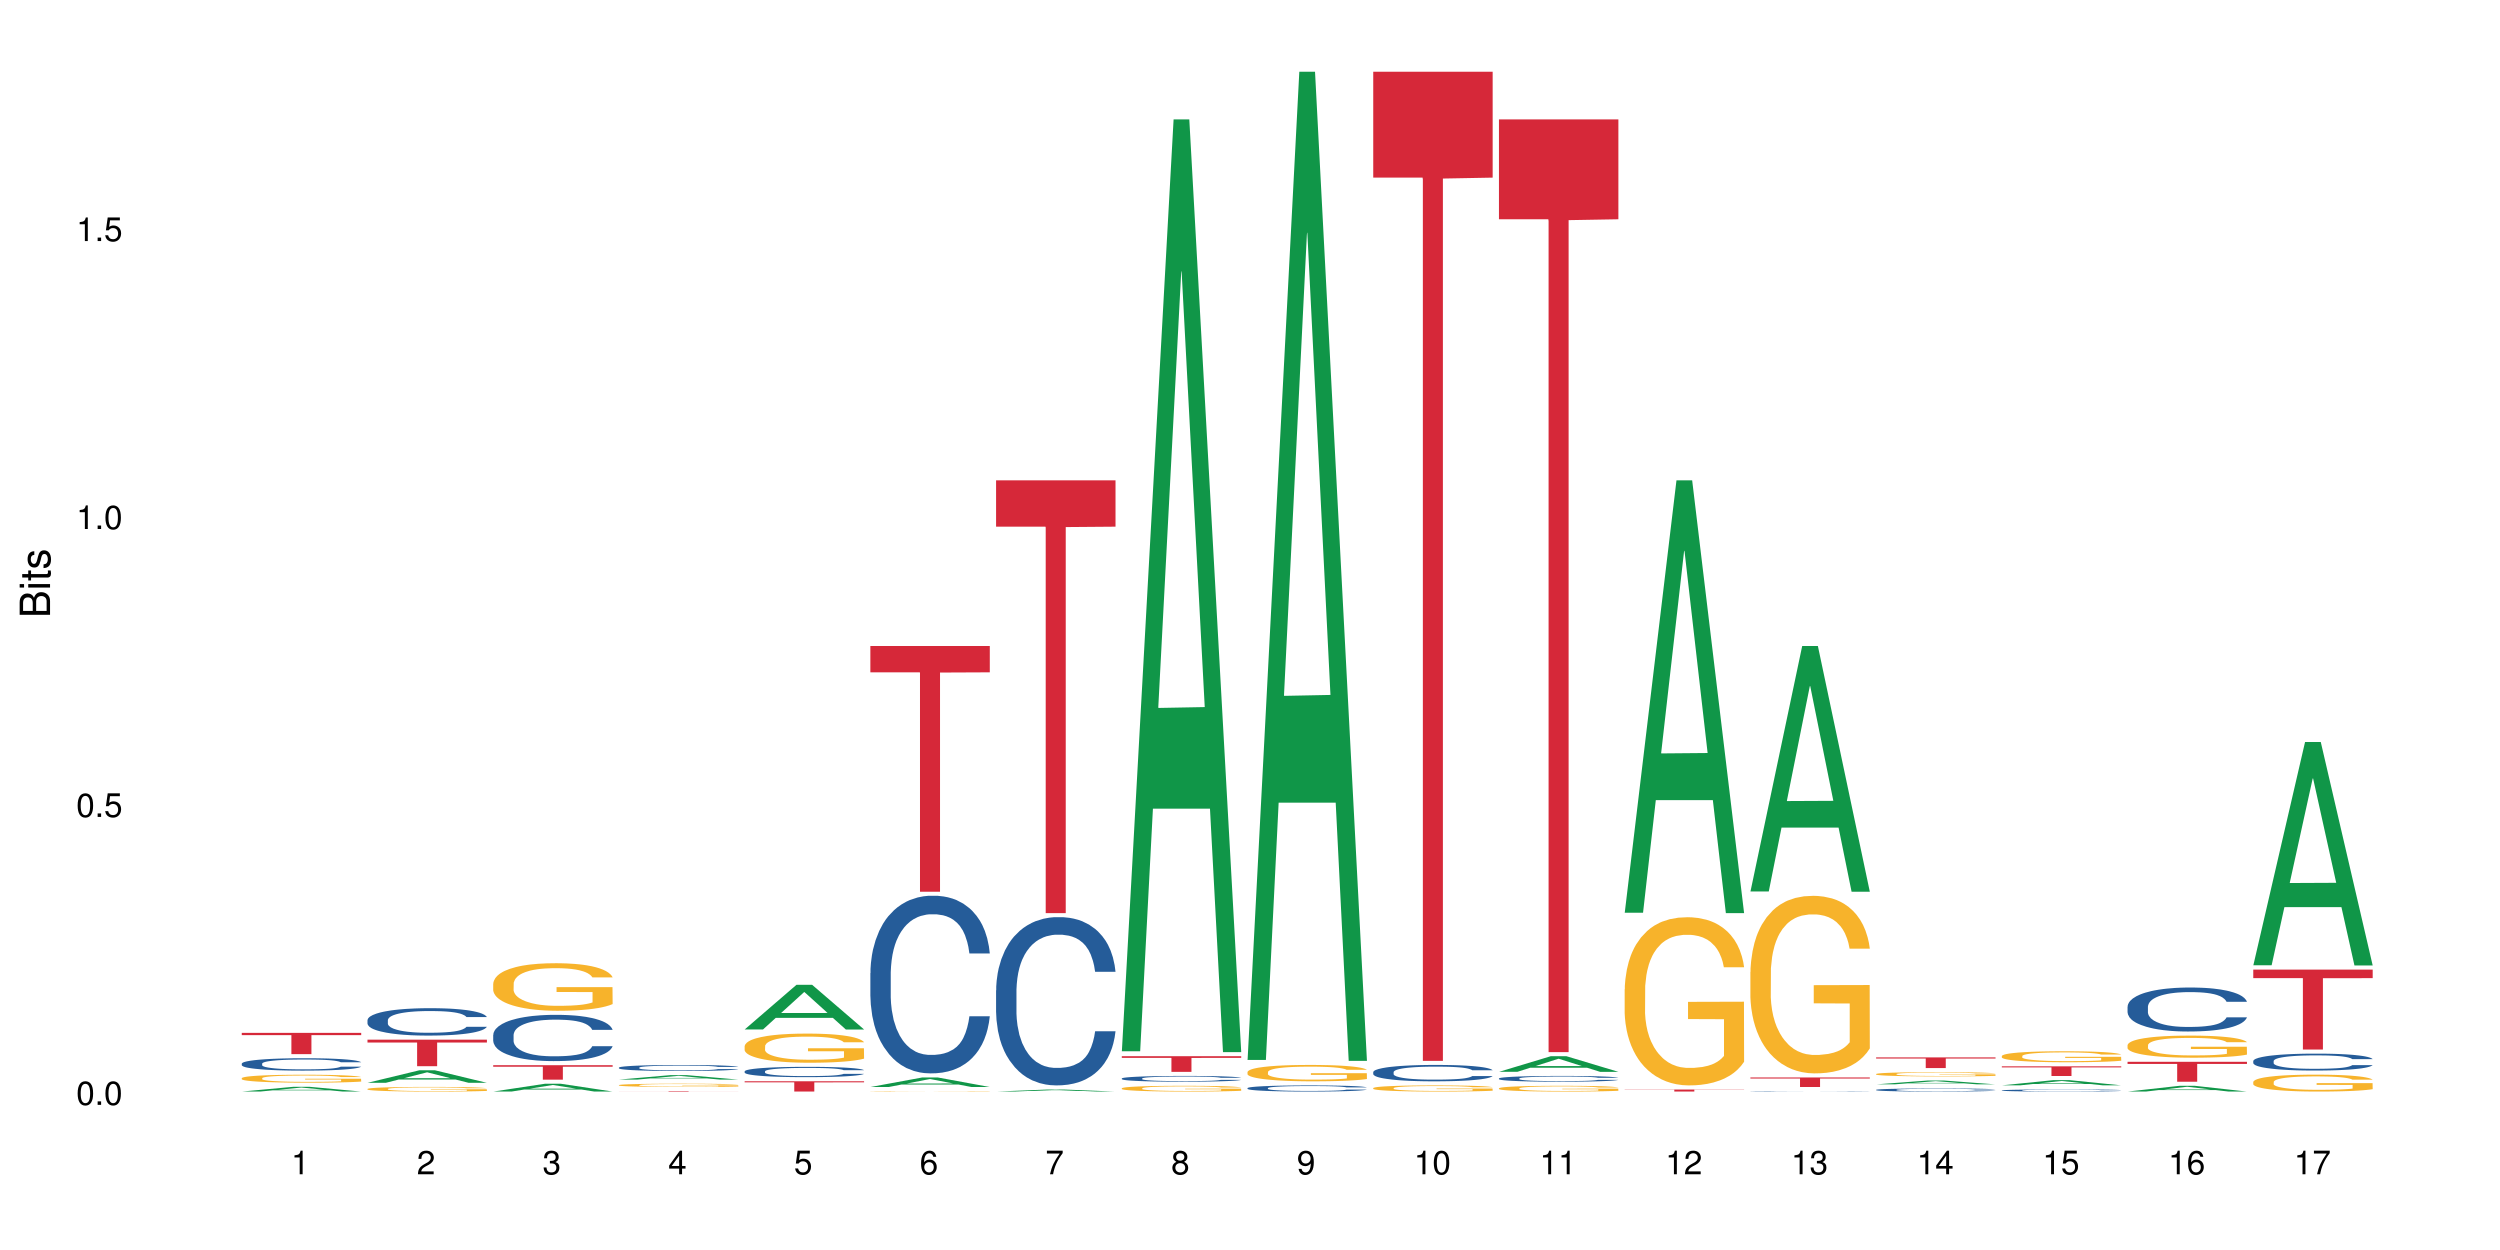 <?xml version="1.0" encoding="UTF-8"?>
<svg xmlns="http://www.w3.org/2000/svg" xmlns:xlink="http://www.w3.org/1999/xlink" width="720pt" height="360pt" viewBox="0 0 720 360" version="1.1">
<defs>
<g>
<symbol overflow="visible" id="glyph0-0">
<path style="stroke:none;" d=""/>
</symbol>
<symbol overflow="visible" id="glyph0-1">
<path style="stroke:none;" d="M 2.641 -6.797 C 2 -6.797 1.422 -6.531 1.078 -6.047 C 0.641 -5.453 0.406 -4.547 0.406 -3.297 C 0.406 -1 1.188 0.219 2.641 0.219 C 4.078 0.219 4.859 -1 4.859 -3.234 C 4.859 -4.562 4.656 -5.438 4.203 -6.047 C 3.844 -6.531 3.281 -6.797 2.641 -6.797 Z M 2.641 -6.047 C 3.547 -6.047 4 -5.125 4 -3.312 C 4 -1.375 3.562 -0.484 2.625 -0.484 C 1.734 -0.484 1.281 -1.422 1.281 -3.281 C 1.281 -5.141 1.734 -6.047 2.641 -6.047 Z M 2.641 -6.047 "/>
</symbol>
<symbol overflow="visible" id="glyph0-2">
<path style="stroke:none;" d="M 1.828 -1 L 0.828 -1 L 0.828 0 L 1.828 0 Z M 1.828 -1 "/>
</symbol>
<symbol overflow="visible" id="glyph0-3">
<path style="stroke:none;" d="M 4.562 -6.797 L 1.062 -6.797 L 0.547 -3.094 L 1.328 -3.094 C 1.719 -3.562 2.047 -3.734 2.578 -3.734 C 3.484 -3.734 4.062 -3.109 4.062 -2.094 C 4.062 -1.125 3.484 -0.531 2.578 -0.531 C 1.828 -0.531 1.375 -0.906 1.188 -1.672 L 0.328 -1.672 C 0.453 -1.109 0.547 -0.844 0.75 -0.594 C 1.125 -0.078 1.828 0.219 2.594 0.219 C 3.969 0.219 4.922 -0.781 4.922 -2.219 C 4.922 -3.562 4.031 -4.484 2.719 -4.484 C 2.25 -4.484 1.859 -4.359 1.469 -4.062 L 1.734 -5.969 L 4.562 -5.969 Z M 4.562 -6.797 "/>
</symbol>
<symbol overflow="visible" id="glyph0-4">
<path style="stroke:none;" d="M 2.484 -4.844 L 2.484 0 L 3.328 0 L 3.328 -6.797 L 2.766 -6.797 C 2.469 -5.75 2.281 -5.609 0.984 -5.453 L 0.984 -4.844 Z M 2.484 -4.844 "/>
</symbol>
<symbol overflow="visible" id="glyph0-5">
<path style="stroke:none;" d="M 4.859 -0.828 L 1.281 -0.828 C 1.359 -1.391 1.672 -1.75 2.5 -2.234 L 3.469 -2.75 C 4.406 -3.266 4.906 -3.969 4.906 -4.812 C 4.906 -5.375 4.672 -5.906 4.266 -6.266 C 3.859 -6.625 3.375 -6.797 2.719 -6.797 C 1.859 -6.797 1.219 -6.5 0.844 -5.922 C 0.609 -5.562 0.5 -5.125 0.484 -4.438 L 1.328 -4.438 C 1.359 -4.906 1.406 -5.188 1.531 -5.406 C 1.75 -5.812 2.188 -6.062 2.703 -6.062 C 3.469 -6.062 4.031 -5.516 4.031 -4.781 C 4.031 -4.25 3.719 -3.797 3.125 -3.438 L 2.234 -2.938 C 0.812 -2.141 0.406 -1.5 0.328 0 L 4.859 0 Z M 4.859 -0.828 "/>
</symbol>
<symbol overflow="visible" id="glyph0-6">
<path style="stroke:none;" d="M 2.125 -3.125 L 2.578 -3.125 C 3.516 -3.125 3.984 -2.703 3.984 -1.891 C 3.984 -1.031 3.469 -0.531 2.578 -0.531 C 1.656 -0.531 1.203 -0.984 1.156 -1.969 L 0.312 -1.969 C 0.344 -1.422 0.438 -1.078 0.609 -0.766 C 0.953 -0.109 1.625 0.219 2.547 0.219 C 3.953 0.219 4.859 -0.609 4.859 -1.906 C 4.859 -2.766 4.516 -3.25 3.703 -3.516 C 4.344 -3.766 4.656 -4.25 4.656 -4.938 C 4.656 -6.109 3.875 -6.797 2.578 -6.797 C 1.203 -6.797 0.484 -6.047 0.453 -4.609 L 1.297 -4.609 C 1.312 -5.016 1.344 -5.25 1.453 -5.453 C 1.641 -5.828 2.062 -6.062 2.594 -6.062 C 3.344 -6.062 3.797 -5.625 3.797 -4.906 C 3.797 -4.422 3.609 -4.141 3.25 -3.984 C 3.016 -3.891 2.719 -3.844 2.125 -3.844 Z M 2.125 -3.125 "/>
</symbol>
<symbol overflow="visible" id="glyph0-7">
<path style="stroke:none;" d="M 3.141 -1.625 L 3.141 0 L 3.984 0 L 3.984 -1.625 L 4.984 -1.625 L 4.984 -2.391 L 3.984 -2.391 L 3.984 -6.797 L 3.359 -6.797 L 0.266 -2.516 L 0.266 -1.625 Z M 3.141 -2.391 L 1 -2.391 L 3.141 -5.359 Z M 3.141 -2.391 "/>
</symbol>
<symbol overflow="visible" id="glyph0-8">
<path style="stroke:none;" d="M 4.781 -5.031 C 4.609 -6.141 3.891 -6.797 2.844 -6.797 C 2.094 -6.797 1.422 -6.438 1.031 -5.828 C 0.609 -5.172 0.406 -4.344 0.406 -3.094 C 0.406 -1.953 0.578 -1.234 0.984 -0.625 C 1.359 -0.078 1.953 0.219 2.703 0.219 C 3.984 0.219 4.922 -0.734 4.922 -2.078 C 4.922 -3.344 4.062 -4.234 2.844 -4.234 C 2.172 -4.234 1.641 -3.969 1.281 -3.469 C 1.281 -5.125 1.828 -6.047 2.797 -6.047 C 3.391 -6.047 3.797 -5.672 3.938 -5.031 Z M 2.734 -3.484 C 3.547 -3.484 4.062 -2.922 4.062 -2 C 4.062 -1.156 3.484 -0.531 2.703 -0.531 C 1.922 -0.531 1.328 -1.188 1.328 -2.047 C 1.328 -2.891 1.906 -3.484 2.734 -3.484 Z M 2.734 -3.484 "/>
</symbol>
<symbol overflow="visible" id="glyph0-9">
<path style="stroke:none;" d="M 4.984 -6.797 L 0.438 -6.797 L 0.438 -5.969 L 4.109 -5.969 C 2.5 -3.656 1.828 -2.234 1.328 0 L 2.219 0 C 2.594 -2.172 3.453 -4.047 4.984 -6.094 Z M 4.984 -6.797 "/>
</symbol>
<symbol overflow="visible" id="glyph0-10">
<path style="stroke:none;" d="M 3.75 -3.578 C 4.453 -4 4.688 -4.344 4.688 -4.984 C 4.688 -6.047 3.844 -6.797 2.641 -6.797 C 1.438 -6.797 0.594 -6.047 0.594 -4.984 C 0.594 -4.359 0.828 -4.016 1.516 -3.578 C 0.734 -3.203 0.359 -2.641 0.359 -1.891 C 0.359 -0.641 1.297 0.219 2.641 0.219 C 3.984 0.219 4.922 -0.641 4.922 -1.875 C 4.922 -2.641 4.531 -3.203 3.75 -3.578 Z M 2.641 -6.047 C 3.359 -6.047 3.812 -5.625 3.812 -4.969 C 3.812 -4.344 3.344 -3.922 2.641 -3.922 C 1.922 -3.922 1.453 -4.344 1.453 -4.984 C 1.453 -5.625 1.922 -6.047 2.641 -6.047 Z M 2.641 -3.203 C 3.484 -3.203 4.062 -2.672 4.062 -1.875 C 4.062 -1.062 3.484 -0.531 2.625 -0.531 C 1.797 -0.531 1.219 -1.078 1.219 -1.875 C 1.219 -2.672 1.797 -3.203 2.641 -3.203 Z M 2.641 -3.203 "/>
</symbol>
<symbol overflow="visible" id="glyph0-11">
<path style="stroke:none;" d="M 0.516 -1.547 C 0.672 -0.438 1.406 0.219 2.438 0.219 C 3.188 0.219 3.859 -0.141 4.266 -0.75 C 4.688 -1.406 4.891 -2.25 4.891 -3.484 C 4.891 -4.625 4.703 -5.359 4.312 -5.953 C 3.938 -6.5 3.344 -6.797 2.594 -6.797 C 1.297 -6.797 0.359 -5.844 0.359 -4.516 C 0.359 -3.25 1.234 -2.344 2.453 -2.344 C 3.094 -2.344 3.562 -2.578 4.016 -3.109 C 4 -1.453 3.469 -0.531 2.5 -0.531 C 1.906 -0.531 1.484 -0.906 1.359 -1.547 Z M 2.578 -6.062 C 3.375 -6.062 3.969 -5.406 3.969 -4.531 C 3.969 -3.688 3.375 -3.094 2.547 -3.094 C 1.734 -3.094 1.234 -3.672 1.234 -4.578 C 1.234 -5.438 1.797 -6.062 2.578 -6.062 Z M 2.578 -6.062 "/>
</symbol>
<symbol overflow="visible" id="glyph1-0">
<path style="stroke:none;" d=""/>
</symbol>
<symbol overflow="visible" id="glyph1-1">
<path style="stroke:none;" d="M 0 -0.953 L 0 -4.891 C 0 -5.719 -0.234 -6.344 -0.734 -6.797 C -1.188 -7.234 -1.812 -7.469 -2.5 -7.469 C -3.547 -7.469 -4.188 -7 -4.625 -5.875 C -4.984 -6.672 -5.641 -7.094 -6.531 -7.094 C -7.156 -7.094 -7.734 -6.859 -8.141 -6.391 C -8.562 -5.938 -8.75 -5.344 -8.75 -4.5 L -8.75 -0.953 Z M -4.984 -2.062 L -7.766 -2.062 L -7.766 -4.219 C -7.766 -4.844 -7.688 -5.203 -7.453 -5.5 C -7.219 -5.812 -6.859 -5.969 -6.375 -5.969 C -5.906 -5.969 -5.531 -5.812 -5.297 -5.5 C -5.062 -5.203 -4.984 -4.844 -4.984 -4.219 Z M -0.984 -2.062 L -4 -2.062 L -4 -4.781 C -4 -5.328 -3.859 -5.688 -3.578 -5.953 C -3.297 -6.219 -2.922 -6.359 -2.484 -6.359 C -2.062 -6.359 -1.688 -6.219 -1.406 -5.953 C -1.109 -5.688 -0.984 -5.328 -0.984 -4.781 Z M -0.984 -2.062 "/>
</symbol>
<symbol overflow="visible" id="glyph1-2">
<path style="stroke:none;" d="M -6.281 -1.797 L -6.281 -0.797 L 0 -0.797 L 0 -1.797 Z M -8.75 -1.797 L -8.75 -0.797 L -7.484 -0.797 L -7.484 -1.797 Z M -8.75 -1.797 "/>
</symbol>
<symbol overflow="visible" id="glyph1-3">
<path style="stroke:none;" d="M -6.281 -3.047 L -6.281 -2.016 L -8.016 -2.016 L -8.016 -1.016 L -6.281 -1.016 L -6.281 -0.172 L -5.469 -0.172 L -5.469 -1.016 L -0.719 -1.016 C -0.078 -1.016 0.281 -1.453 0.281 -2.234 C 0.281 -2.469 0.25 -2.719 0.188 -3.047 L -0.641 -3.047 C -0.609 -2.922 -0.594 -2.766 -0.594 -2.562 C -0.594 -2.141 -0.719 -2.016 -1.156 -2.016 L -5.469 -2.016 L -5.469 -3.047 Z M -6.281 -3.047 "/>
</symbol>
<symbol overflow="visible" id="glyph1-4">
<path style="stroke:none;" d="M -4.531 -5.25 C -5.766 -5.25 -6.469 -4.422 -6.469 -2.969 C -6.469 -1.516 -5.719 -0.562 -4.547 -0.562 C -3.562 -0.562 -3.094 -1.062 -2.734 -2.562 L -2.516 -3.484 C -2.344 -4.188 -2.094 -4.469 -1.625 -4.469 C -1.047 -4.469 -0.641 -3.875 -0.641 -3 C -0.641 -2.453 -0.797 -2 -1.062 -1.75 C -1.25 -1.594 -1.422 -1.531 -1.875 -1.469 L -1.875 -0.406 C -0.422 -0.453 0.281 -1.266 0.281 -2.922 C 0.281 -4.5 -0.5 -5.516 -1.719 -5.516 C -2.656 -5.516 -3.172 -4.984 -3.469 -3.734 L -3.703 -2.766 C -3.891 -1.953 -4.156 -1.609 -4.594 -1.609 C -5.172 -1.609 -5.547 -2.125 -5.547 -2.938 C -5.547 -3.75 -5.203 -4.172 -4.531 -4.203 Z M -4.531 -5.25 "/>
</symbol>
</g>
</defs>
<g id="surface64316">
<rect x="0" y="0" width="720" height="360" style="fill:rgb(100%,100%,100%);fill-opacity:1;stroke:none;"/>
<path style=" stroke:none;fill-rule:nonzero;fill:rgb(6.275%,58.824%,28.235%);fill-opacity:1;" d="M 69.629 314.371 L 69.668 314.367 L 84.551 312.992 L 89.07 312.992 L 104.027 314.371 L 98.77 314.371 L 95.023 314.012 L 78.598 314.012 L 74.922 314.371 L 69.629 314.371 L 80.176 313.863 L 93.516 313.859 L 86.863 313.219 L 86.789 313.215 L 86.719 313.219 L 80.141 313.859 L 80.176 313.863 Z M 69.629 314.371 "/>
<path style=" stroke:none;fill-rule:nonzero;fill:rgb(14.51%,36.078%,60%);fill-opacity:1;" d="M 69.629 306.324 L 69.672 306.32 L 69.672 306.242 L 69.797 306.121 L 70.09 305.965 L 70.383 305.855 L 71.141 305.664 L 72.188 305.477 L 73.277 305.332 L 74.074 305.25 L 74.789 305.184 L 76.426 305.062 L 77.473 305 L 78.605 304.945 L 79.992 304.891 L 80.996 304.855 L 83.262 304.805 L 84.941 304.781 L 86.242 304.773 L 89.051 304.773 L 90.73 304.785 L 91.945 304.801 L 93.289 304.828 L 94.422 304.855 L 96.391 304.93 L 98.152 305.02 L 98.949 305.07 L 100.207 305.172 L 101.172 305.27 L 101.844 305.355 L 102.602 305.477 L 103.27 305.625 L 103.773 305.789 L 104.027 305.93 L 98.152 305.93 L 97.859 305.801 L 97.523 305.699 L 96.895 305.566 L 96.266 305.469 L 95.387 305.375 L 94.586 305.312 L 93.496 305.25 L 92.531 305.211 L 91.527 305.184 L 90.562 305.164 L 88.715 305.145 L 86.574 305.145 L 85.777 305.152 L 84.145 305.176 L 83.262 305.199 L 82.004 305.246 L 81.121 305.289 L 80.074 305.352 L 79.359 305.41 L 78.48 305.492 L 77.852 305.566 L 77.137 305.676 L 76.719 305.758 L 76.34 305.848 L 76.004 305.957 L 75.754 306.07 L 75.586 306.191 L 75.5 306.309 L 75.5 306.816 L 75.586 306.934 L 75.797 307.07 L 76.34 307.27 L 77.137 307.441 L 78.062 307.578 L 78.941 307.676 L 79.445 307.723 L 80.117 307.773 L 81.164 307.84 L 82.676 307.906 L 83.555 307.93 L 84.898 307.957 L 86.281 307.969 L 88.129 307.969 L 89.766 307.957 L 90.855 307.941 L 91.988 307.914 L 93.539 307.859 L 94.504 307.809 L 95.344 307.746 L 95.973 307.684 L 96.391 307.629 L 97.02 307.531 L 97.523 307.418 L 97.902 307.305 L 98.152 307.195 L 104.027 307.195 L 103.773 307.324 L 103.398 307.453 L 103.02 307.547 L 102.434 307.66 L 101.762 307.762 L 100.797 307.875 L 100 307.949 L 98.949 308.031 L 97.984 308.094 L 96.938 308.148 L 95.387 308.215 L 94.379 308.246 L 93.289 308.277 L 91.988 308.305 L 90.352 308.324 L 88.59 308.34 L 86.953 308.344 L 85.191 308.336 L 83.891 308.324 L 82.172 308.293 L 80.031 308.234 L 78.48 308.172 L 77.266 308.109 L 76.215 308.047 L 75.039 307.957 L 73.531 307.812 L 72.609 307.703 L 71.977 307.609 L 71.266 307.484 L 70.762 307.371 L 70.176 307.188 L 69.754 306.957 L 69.629 306.777 Z M 69.629 306.324 "/>
<path style=" stroke:none;fill-rule:nonzero;fill:rgb(96.863%,70.196%,16.863%);fill-opacity:1;" d="M 69.629 310.504 L 69.672 310.5 L 69.672 310.461 L 69.84 310.363 L 70.258 310.234 L 70.805 310.129 L 71.391 310.043 L 71.77 310 L 72.398 309.938 L 72.941 309.891 L 74.328 309.797 L 76.09 309.711 L 77.055 309.672 L 78.145 309.637 L 79.695 309.598 L 80.41 309.582 L 82.59 309.551 L 85.066 309.527 L 87.793 309.523 L 89.051 309.523 L 90.77 309.531 L 93.121 309.555 L 94.461 309.574 L 95.512 309.598 L 96.602 309.625 L 97.945 309.668 L 99.203 309.715 L 100.207 309.766 L 101.215 309.828 L 102.055 309.895 L 102.766 309.969 L 103.398 310.059 L 103.773 310.129 L 104.027 310.203 L 98.195 310.203 L 97.859 310.129 L 97.48 310.074 L 96.852 310.004 L 96.223 309.953 L 95.594 309.914 L 94.422 309.859 L 93.414 309.828 L 92.156 309.797 L 90.938 309.777 L 89.555 309.766 L 88.715 309.762 L 86.492 309.762 L 84.48 309.777 L 83.305 309.793 L 82.465 309.809 L 81.289 309.844 L 80.578 309.867 L 80.156 309.883 L 78.898 309.949 L 78.062 310.008 L 77.598 310.047 L 77.012 310.109 L 76.594 310.168 L 76.133 310.25 L 75.879 310.312 L 75.543 310.453 L 75.5 310.832 L 75.629 310.91 L 75.879 310.996 L 76.215 311.074 L 76.719 311.152 L 77.223 311.211 L 78.102 311.293 L 78.859 311.348 L 79.445 311.383 L 80.578 311.441 L 81.039 311.461 L 82.129 311.496 L 83.262 311.527 L 84.645 311.551 L 85.695 311.562 L 87.371 311.574 L 89.512 311.574 L 92.027 311.562 L 93.625 311.547 L 94.715 311.527 L 95.426 311.516 L 96.309 311.492 L 96.938 311.469 L 97.523 311.445 L 98.238 311.41 L 98.238 310.91 L 87.875 310.91 L 87.875 310.676 L 103.984 310.672 L 104.027 311.492 L 103.145 311.547 L 102.055 311.602 L 101.004 311.645 L 99.914 311.68 L 98.363 311.719 L 97.105 311.742 L 95.176 311.773 L 93.414 311.793 L 91.566 311.805 L 89.934 311.812 L 88.004 311.812 L 86.281 311.809 L 84.438 311.797 L 82.969 311.781 L 81.625 311.758 L 80.285 311.73 L 78.605 311.688 L 77.516 311.652 L 76.383 311.609 L 75.25 311.555 L 74.242 311.5 L 73.574 311.457 L 72.902 311.406 L 72.188 311.344 L 71.516 311.27 L 71.012 311.207 L 70.551 311.133 L 70.215 311.062 L 69.883 310.969 L 69.715 310.895 L 69.629 310.828 Z M 69.629 310.504 "/>
<path style=" stroke:none;fill-rule:nonzero;fill:rgb(83.922%,15.686%,22.353%);fill-opacity:1;" d="M 69.629 297.465 L 104.027 297.465 L 104.027 298.121 L 89.691 298.125 L 89.691 303.594 L 83.922 303.594 L 83.922 298.133 L 83.84 298.121 L 69.629 298.121 Z M 69.629 297.465 "/>
<path style=" stroke:none;fill-rule:nonzero;fill:rgb(6.275%,58.824%,28.235%);fill-opacity:1;" d="M 105.836 311.848 L 105.871 311.844 L 120.758 308.246 L 125.277 308.246 L 140.234 311.852 L 134.977 311.852 L 131.23 310.91 L 114.805 310.91 L 111.129 311.848 L 105.836 311.848 L 116.383 310.52 L 129.723 310.52 L 123.07 308.836 L 122.996 308.832 L 122.926 308.844 L 116.348 310.52 L 116.383 310.52 Z M 105.836 311.848 "/>
<path style=" stroke:none;fill-rule:nonzero;fill:rgb(14.51%,36.078%,60%);fill-opacity:1;" d="M 105.836 293.797 L 105.879 293.789 L 105.879 293.617 L 106.004 293.34 L 106.297 292.996 L 106.59 292.758 L 107.348 292.332 L 108.395 291.922 L 109.484 291.605 L 110.281 291.418 L 110.996 291.273 L 112.633 291.004 L 113.68 290.867 L 114.812 290.746 L 116.195 290.625 L 117.203 290.551 L 119.469 290.438 L 121.148 290.387 L 122.449 290.363 L 125.258 290.363 L 126.938 290.395 L 128.152 290.43 L 129.496 290.484 L 130.629 290.551 L 132.598 290.711 L 134.359 290.91 L 135.156 291.027 L 136.414 291.25 L 137.379 291.469 L 138.051 291.656 L 138.809 291.922 L 139.477 292.246 L 139.98 292.613 L 140.234 292.922 L 134.359 292.922 L 134.066 292.637 L 133.73 292.41 L 133.102 292.117 L 132.473 291.906 L 131.59 291.699 L 130.793 291.562 L 129.703 291.422 L 128.738 291.336 L 127.734 291.273 L 126.77 291.23 L 124.922 291.188 L 122.781 291.188 L 121.984 291.199 L 120.352 291.258 L 119.469 291.309 L 118.211 291.41 L 117.328 291.504 L 116.281 291.648 L 115.566 291.77 L 114.688 291.957 L 114.059 292.121 L 113.344 292.359 L 112.926 292.543 L 112.547 292.742 L 112.211 292.98 L 111.961 293.234 L 111.793 293.5 L 111.707 293.758 L 111.707 294.879 L 111.793 295.137 L 112.004 295.441 L 112.547 295.879 L 113.344 296.262 L 114.27 296.562 L 115.148 296.781 L 115.652 296.883 L 116.324 296.996 L 117.371 297.141 L 118.883 297.285 L 119.762 297.344 L 121.105 297.402 L 122.488 297.43 L 124.336 297.43 L 125.973 297.402 L 127.062 297.363 L 128.195 297.309 L 129.746 297.184 L 130.711 297.07 L 131.551 296.934 L 132.18 296.797 L 132.598 296.68 L 133.227 296.457 L 133.73 296.211 L 134.109 295.957 L 134.359 295.715 L 140.234 295.715 L 139.98 296 L 139.605 296.281 L 139.227 296.492 L 138.641 296.746 L 137.969 296.969 L 137.004 297.219 L 136.207 297.387 L 135.156 297.566 L 134.191 297.703 L 133.145 297.824 L 131.59 297.969 L 130.586 298.043 L 129.496 298.105 L 128.195 298.164 L 126.559 298.215 L 124.797 298.242 L 123.16 298.25 L 121.398 298.238 L 120.098 298.207 L 118.379 298.145 L 116.238 298.012 L 114.688 297.875 L 113.469 297.738 L 112.422 297.594 L 111.246 297.402 L 109.738 297.082 L 108.816 296.84 L 108.184 296.637 L 107.473 296.355 L 106.969 296.102 L 106.383 295.699 L 105.961 295.188 L 105.836 294.789 Z M 105.836 293.797 "/>
<path style=" stroke:none;fill-rule:nonzero;fill:rgb(96.863%,70.196%,16.863%);fill-opacity:1;" d="M 105.836 313.605 L 105.879 313.605 L 105.879 313.578 L 106.047 313.523 L 106.465 313.449 L 107.012 313.387 L 107.598 313.336 L 107.977 313.312 L 108.605 313.273 L 109.148 313.246 L 110.535 313.191 L 112.297 313.141 L 113.262 313.121 L 114.352 313.098 L 115.902 313.074 L 116.617 313.066 L 118.797 313.047 L 121.273 313.035 L 124 313.031 L 125.258 313.031 L 126.977 313.039 L 129.328 313.051 L 130.668 313.062 L 131.719 313.074 L 132.809 313.09 L 134.152 313.117 L 135.41 313.145 L 136.414 313.176 L 137.422 313.211 L 138.262 313.25 L 138.973 313.293 L 139.605 313.344 L 139.98 313.387 L 140.234 313.43 L 134.402 313.43 L 134.066 313.387 L 133.688 313.355 L 133.059 313.312 L 132.43 313.285 L 131.801 313.262 L 130.629 313.23 L 129.621 313.211 L 128.363 313.191 L 127.145 313.184 L 125.762 313.176 L 124.922 313.172 L 122.699 313.172 L 120.688 313.18 L 119.512 313.191 L 118.672 313.199 L 117.496 313.219 L 116.785 313.234 L 116.363 313.242 L 115.105 313.281 L 114.27 313.316 L 113.805 313.34 L 113.219 313.375 L 112.801 313.41 L 112.34 313.457 L 112.086 313.492 L 111.75 313.578 L 111.707 313.797 L 111.836 313.844 L 112.086 313.895 L 112.422 313.938 L 112.926 313.984 L 113.43 314.02 L 114.309 314.066 L 115.066 314.098 L 115.652 314.121 L 116.785 314.152 L 117.246 314.164 L 118.336 314.188 L 119.469 314.203 L 120.852 314.219 L 121.902 314.227 L 123.578 314.23 L 125.719 314.23 L 128.234 314.223 L 129.828 314.215 L 130.922 314.203 L 131.633 314.195 L 132.516 314.184 L 133.145 314.172 L 133.73 314.156 L 134.445 314.137 L 134.445 313.844 L 124.082 313.844 L 124.082 313.707 L 140.191 313.703 L 140.234 314.184 L 139.352 314.215 L 138.262 314.246 L 137.211 314.273 L 136.121 314.293 L 134.57 314.316 L 133.312 314.332 L 131.383 314.348 L 129.621 314.359 L 127.773 314.367 L 126.137 314.371 L 124.211 314.371 L 122.488 314.367 L 120.645 314.359 L 119.176 314.352 L 117.832 314.34 L 116.492 314.324 L 114.812 314.297 L 113.723 314.277 L 112.59 314.25 L 111.457 314.219 L 110.449 314.188 L 109.781 314.16 L 109.109 314.133 L 108.395 314.094 L 107.723 314.055 L 107.219 314.016 L 106.758 313.973 L 106.422 313.934 L 106.09 313.879 L 105.922 313.832 L 105.836 313.797 Z M 105.836 313.605 "/>
<path style=" stroke:none;fill-rule:nonzero;fill:rgb(83.922%,15.686%,22.353%);fill-opacity:1;" d="M 105.836 299.43 L 140.234 299.43 L 140.234 300.25 L 125.898 300.254 L 125.898 307.066 L 120.129 307.066 L 120.129 300.262 L 120.047 300.25 L 105.836 300.25 Z M 105.836 299.43 "/>
<path style=" stroke:none;fill-rule:nonzero;fill:rgb(6.275%,58.824%,28.235%);fill-opacity:1;" d="M 142.043 314.367 L 142.078 314.367 L 156.965 312.117 L 161.484 312.117 L 176.441 314.371 L 171.184 314.371 L 167.438 313.781 L 151.012 313.781 L 147.336 314.367 L 142.043 314.367 L 152.59 313.539 L 165.93 313.535 L 159.277 312.484 L 159.203 312.484 L 159.133 312.488 L 152.555 313.535 L 152.59 313.539 Z M 142.043 314.367 "/>
<path style=" stroke:none;fill-rule:nonzero;fill:rgb(14.51%,36.078%,60%);fill-opacity:1;" d="M 142.043 298.078 L 142.086 298.062 L 142.086 297.773 L 142.211 297.309 L 142.504 296.727 L 142.797 296.324 L 143.555 295.605 L 144.602 294.91 L 145.691 294.375 L 146.488 294.059 L 147.203 293.816 L 148.84 293.367 L 149.887 293.137 L 151.02 292.93 L 152.402 292.723 L 153.41 292.598 L 155.676 292.406 L 157.355 292.32 L 158.652 292.281 L 161.465 292.281 L 163.145 292.332 L 164.359 292.395 L 165.703 292.488 L 166.832 292.598 L 168.805 292.867 L 170.566 293.207 L 171.363 293.402 L 172.621 293.781 L 173.586 294.145 L 174.258 294.461 L 175.012 294.91 L 175.684 295.461 L 176.188 296.082 L 176.441 296.605 L 170.566 296.605 L 170.273 296.117 L 169.938 295.738 L 169.309 295.242 L 168.68 294.887 L 167.797 294.535 L 167 294.305 L 165.91 294.07 L 164.945 293.926 L 163.941 293.816 L 162.977 293.742 L 161.129 293.672 L 158.988 293.672 L 158.191 293.695 L 156.559 293.793 L 155.676 293.879 L 154.418 294.047 L 153.535 294.207 L 152.488 294.449 L 151.773 294.656 L 150.895 294.973 L 150.266 295.254 L 149.551 295.656 L 149.133 295.957 L 148.754 296.301 L 148.418 296.699 L 148.168 297.129 L 148 297.578 L 147.914 298.016 L 147.914 299.902 L 148 300.34 L 148.211 300.852 L 148.754 301.594 L 149.551 302.238 L 150.473 302.75 L 151.355 303.113 L 151.859 303.285 L 152.531 303.48 L 153.578 303.723 L 155.09 303.969 L 155.969 304.062 L 157.312 304.16 L 158.695 304.211 L 160.543 304.211 L 162.18 304.16 L 163.27 304.102 L 164.402 304.004 L 165.953 303.797 L 166.918 303.602 L 167.758 303.371 L 168.387 303.141 L 168.805 302.945 L 169.434 302.566 L 169.938 302.152 L 170.316 301.727 L 170.566 301.312 L 176.441 301.312 L 176.188 301.801 L 175.812 302.273 L 175.434 302.629 L 174.848 303.055 L 174.176 303.43 L 173.211 303.859 L 172.414 304.137 L 171.363 304.441 L 170.398 304.672 L 169.352 304.879 L 167.797 305.125 L 166.793 305.246 L 165.703 305.355 L 164.402 305.453 L 162.766 305.535 L 161.004 305.586 L 159.367 305.598 L 157.605 305.574 L 156.305 305.523 L 154.586 305.414 L 152.445 305.195 L 150.895 304.965 L 149.676 304.734 L 148.629 304.492 L 147.453 304.16 L 145.945 303.625 L 145.02 303.211 L 144.391 302.871 L 143.68 302.398 L 143.176 301.973 L 142.59 301.289 L 142.168 300.426 L 142.043 299.758 Z M 142.043 298.078 "/>
<path style=" stroke:none;fill-rule:nonzero;fill:rgb(96.863%,70.196%,16.863%);fill-opacity:1;" d="M 142.043 283.273 L 142.086 283.262 L 142.086 283.012 L 142.254 282.449 L 142.672 281.672 L 143.219 281.035 L 143.805 280.535 L 144.184 280.273 L 144.812 279.898 L 145.355 279.621 L 146.742 279.059 L 148.504 278.535 L 149.469 278.309 L 150.559 278.094 L 152.109 277.859 L 152.824 277.77 L 155.004 277.57 L 157.48 277.445 L 160.207 277.406 L 161.465 277.422 L 163.184 277.469 L 165.535 277.609 L 166.875 277.734 L 167.926 277.859 L 169.016 278.02 L 170.359 278.27 L 171.617 278.57 L 172.621 278.871 L 173.629 279.246 L 174.469 279.645 L 175.18 280.086 L 175.812 280.609 L 176.188 281.047 L 176.441 281.484 L 170.609 281.484 L 170.273 281.047 L 169.895 280.711 L 169.266 280.297 L 168.637 279.996 L 168.008 279.758 L 166.832 279.434 L 165.828 279.234 L 164.57 279.059 L 163.352 278.945 L 161.969 278.871 L 161.129 278.848 L 158.906 278.848 L 156.891 278.934 L 155.719 279.035 L 154.879 279.133 L 153.703 279.32 L 152.992 279.473 L 152.57 279.57 L 151.312 279.961 L 150.473 280.309 L 150.012 280.547 L 149.426 280.922 L 149.008 281.262 L 148.547 281.762 L 148.293 282.137 L 147.957 282.984 L 147.914 285.238 L 148.043 285.711 L 148.293 286.227 L 148.629 286.676 L 149.133 287.152 L 149.637 287.516 L 150.516 288 L 151.273 288.328 L 151.859 288.539 L 152.992 288.879 L 153.453 288.988 L 154.543 289.215 L 155.676 289.391 L 157.059 289.539 L 158.109 289.613 L 159.785 289.676 L 161.926 289.676 L 164.441 289.602 L 166.035 289.504 L 167.129 289.402 L 167.84 289.316 L 168.723 289.176 L 169.352 289.051 L 169.938 288.914 L 170.652 288.703 L 170.652 285.711 L 160.289 285.699 L 160.289 284.301 L 176.398 284.285 L 176.441 289.176 L 175.559 289.516 L 174.469 289.84 L 173.418 290.09 L 172.328 290.305 L 170.777 290.539 L 169.52 290.691 L 167.59 290.867 L 165.828 290.98 L 163.98 291.055 L 162.344 291.09 L 160.418 291.105 L 158.695 291.078 L 156.852 291.004 L 155.383 290.902 L 154.039 290.777 L 152.699 290.617 L 151.02 290.352 L 149.93 290.141 L 148.797 289.879 L 147.664 289.566 L 146.656 289.227 L 145.984 288.965 L 145.316 288.664 L 144.602 288.289 L 143.93 287.863 L 143.426 287.477 L 142.965 287.039 L 142.629 286.625 L 142.293 286.062 L 142.129 285.613 L 142.043 285.227 Z M 142.043 283.273 "/>
<path style=" stroke:none;fill-rule:nonzero;fill:rgb(83.922%,15.686%,22.353%);fill-opacity:1;" d="M 142.043 306.777 L 176.441 306.777 L 176.441 307.223 L 162.105 307.227 L 162.105 310.938 L 156.336 310.938 L 156.336 307.23 L 156.254 307.223 L 142.043 307.223 Z M 142.043 306.777 "/>
<path style=" stroke:none;fill-rule:nonzero;fill:rgb(6.275%,58.824%,28.235%);fill-opacity:1;" d="M 178.25 310.922 L 178.285 310.922 L 193.172 309.629 L 197.691 309.629 L 212.648 310.926 L 207.391 310.926 L 203.645 310.586 L 187.219 310.586 L 183.543 310.922 L 178.25 310.922 L 188.797 310.445 L 202.137 310.445 L 195.484 309.84 L 195.41 309.84 L 195.34 309.844 L 188.762 310.445 L 188.797 310.445 Z M 178.25 310.922 "/>
<path style=" stroke:none;fill-rule:nonzero;fill:rgb(14.51%,36.078%,60%);fill-opacity:1;" d="M 178.25 307.469 L 178.293 307.469 L 178.293 307.43 L 178.418 307.371 L 178.711 307.293 L 179.004 307.242 L 179.762 307.148 L 180.809 307.059 L 181.898 306.988 L 182.695 306.945 L 183.41 306.914 L 185.047 306.855 L 186.094 306.824 L 187.227 306.797 L 188.609 306.77 L 189.617 306.754 L 191.883 306.73 L 193.562 306.719 L 194.859 306.715 L 197.672 306.715 L 199.348 306.719 L 200.566 306.727 L 201.91 306.742 L 203.039 306.754 L 205.012 306.789 L 206.773 306.836 L 207.57 306.859 L 208.828 306.91 L 209.793 306.957 L 210.465 307 L 211.219 307.059 L 211.891 307.129 L 212.395 307.211 L 212.648 307.277 L 206.773 307.277 L 206.48 307.215 L 206.145 307.164 L 205.516 307.102 L 204.887 307.055 L 204.004 307.008 L 203.207 306.977 L 202.117 306.949 L 201.152 306.93 L 200.148 306.914 L 199.184 306.906 L 197.336 306.895 L 195.195 306.895 L 194.398 306.898 L 192.766 306.91 L 191.883 306.922 L 190.625 306.945 L 189.742 306.965 L 188.695 306.996 L 187.98 307.023 L 187.102 307.066 L 186.473 307.102 L 185.758 307.152 L 185.34 307.195 L 184.961 307.238 L 184.625 307.289 L 184.375 307.348 L 184.207 307.406 L 184.121 307.461 L 184.121 307.707 L 184.207 307.766 L 184.418 307.832 L 184.961 307.93 L 185.758 308.012 L 186.68 308.078 L 187.562 308.125 L 188.066 308.148 L 188.738 308.176 L 189.785 308.207 L 191.297 308.238 L 192.176 308.25 L 193.52 308.262 L 194.902 308.27 L 196.75 308.27 L 198.387 308.262 L 199.477 308.254 L 200.609 308.242 L 202.16 308.215 L 203.125 308.191 L 203.965 308.16 L 204.594 308.129 L 205.012 308.105 L 205.641 308.055 L 206.145 308 L 206.523 307.945 L 206.773 307.891 L 212.648 307.891 L 212.395 307.957 L 212.016 308.016 L 211.641 308.062 L 211.055 308.117 L 210.383 308.168 L 209.418 308.223 L 208.621 308.262 L 207.57 308.301 L 206.605 308.328 L 205.559 308.355 L 204.004 308.387 L 203 308.406 L 201.91 308.418 L 200.609 308.43 L 198.973 308.441 L 197.211 308.449 L 193.812 308.449 L 192.512 308.441 L 190.793 308.426 L 188.652 308.398 L 187.102 308.367 L 185.883 308.336 L 184.836 308.305 L 183.66 308.262 L 182.152 308.195 L 181.227 308.141 L 180.598 308.094 L 179.887 308.031 L 179.383 307.977 L 178.797 307.891 L 178.375 307.777 L 178.25 307.688 Z M 178.25 307.469 "/>
<path style=" stroke:none;fill-rule:nonzero;fill:rgb(96.863%,70.196%,16.863%);fill-opacity:1;" d="M 178.25 312.508 L 178.293 312.508 L 178.293 312.488 L 178.461 312.449 L 178.879 312.398 L 179.426 312.352 L 180.012 312.32 L 180.391 312.301 L 181.02 312.273 L 181.562 312.258 L 182.949 312.219 L 184.711 312.18 L 185.676 312.168 L 186.766 312.152 L 188.316 312.137 L 189.031 312.129 L 191.211 312.117 L 193.688 312.105 L 197.672 312.105 L 199.391 312.109 L 201.742 312.117 L 203.082 312.125 L 204.133 312.137 L 205.223 312.145 L 206.562 312.164 L 207.824 312.184 L 208.828 312.203 L 209.836 312.23 L 210.676 312.258 L 211.387 312.289 L 212.016 312.324 L 212.395 312.355 L 212.648 312.383 L 206.816 312.383 L 206.48 312.355 L 206.102 312.332 L 205.473 312.301 L 204.844 312.281 L 204.215 312.266 L 203.039 312.242 L 202.035 312.23 L 200.777 312.219 L 199.559 312.211 L 198.176 312.203 L 195.113 312.203 L 193.098 312.211 L 191.926 312.215 L 191.086 312.223 L 189.91 312.234 L 189.199 312.246 L 188.777 312.254 L 187.52 312.281 L 186.68 312.305 L 186.219 312.32 L 185.633 312.344 L 185.215 312.367 L 184.754 312.402 L 184.5 312.43 L 184.164 312.488 L 184.121 312.641 L 184.25 312.676 L 184.5 312.711 L 184.836 312.742 L 185.34 312.773 L 185.844 312.797 L 186.723 312.832 L 187.48 312.855 L 188.066 312.867 L 189.199 312.891 L 189.66 312.898 L 190.75 312.914 L 191.883 312.926 L 193.266 312.938 L 194.316 312.941 L 195.992 312.949 L 198.133 312.949 L 200.648 312.941 L 202.242 312.934 L 203.336 312.93 L 204.047 312.922 L 204.93 312.914 L 205.559 312.906 L 206.145 312.895 L 206.859 312.879 L 206.859 312.676 L 196.496 312.676 L 196.496 312.578 L 212.605 312.578 L 212.648 312.914 L 211.766 312.938 L 210.676 312.957 L 209.625 312.977 L 208.535 312.992 L 206.984 313.008 L 205.727 313.016 L 203.797 313.027 L 202.035 313.035 L 200.188 313.043 L 198.551 313.043 L 196.621 313.047 L 194.902 313.043 L 193.059 313.039 L 191.59 313.031 L 190.246 313.023 L 188.906 313.012 L 187.227 312.992 L 186.137 312.98 L 183.871 312.941 L 182.863 312.918 L 182.191 312.898 L 181.523 312.879 L 180.809 312.852 L 180.137 312.824 L 179.633 312.797 L 179.172 312.766 L 178.836 312.738 L 178.5 312.699 L 178.336 312.668 L 178.25 312.641 Z M 178.25 312.508 "/>
<path style=" stroke:none;fill-rule:nonzero;fill:rgb(83.922%,15.686%,22.353%);fill-opacity:1;" d="M 178.25 314.227 L 212.648 314.227 L 212.648 314.242 L 198.312 314.242 L 198.312 314.371 L 192.543 314.371 L 192.543 314.242 L 178.25 314.242 Z M 178.25 314.227 "/>
<path style=" stroke:none;fill-rule:nonzero;fill:rgb(6.275%,58.824%,28.235%);fill-opacity:1;" d="M 214.457 296.484 L 214.492 296.469 L 229.379 283.629 L 233.898 283.629 L 248.855 296.496 L 243.598 296.496 L 239.852 293.137 L 223.422 293.137 L 219.75 296.484 L 214.457 296.484 L 225.004 291.746 L 238.344 291.734 L 231.691 285.73 L 231.617 285.719 L 231.547 285.754 L 224.969 291.734 L 225.004 291.746 Z M 214.457 296.484 "/>
<path style=" stroke:none;fill-rule:nonzero;fill:rgb(14.51%,36.078%,60%);fill-opacity:1;" d="M 214.457 308.543 L 214.5 308.539 L 214.5 308.477 L 214.625 308.371 L 214.918 308.242 L 215.211 308.152 L 215.969 307.992 L 217.016 307.836 L 218.105 307.719 L 218.902 307.648 L 219.617 307.594 L 221.254 307.492 L 222.301 307.441 L 223.434 307.395 L 224.816 307.348 L 225.824 307.32 L 228.09 307.277 L 229.77 307.258 L 231.066 307.25 L 233.879 307.25 L 235.555 307.262 L 236.773 307.273 L 238.117 307.297 L 239.246 307.32 L 241.219 307.383 L 242.98 307.457 L 243.777 307.5 L 245.035 307.586 L 246 307.664 L 246.672 307.738 L 247.426 307.836 L 248.098 307.961 L 248.602 308.098 L 248.855 308.215 L 242.98 308.215 L 242.688 308.105 L 242.352 308.023 L 241.723 307.91 L 241.094 307.832 L 240.211 307.754 L 239.414 307.703 L 238.324 307.648 L 237.359 307.617 L 236.352 307.594 L 235.391 307.578 L 233.543 307.559 L 231.402 307.559 L 230.605 307.566 L 228.973 307.586 L 228.09 307.605 L 226.832 307.645 L 225.949 307.68 L 224.902 307.734 L 224.188 307.781 L 223.309 307.852 L 222.68 307.914 L 221.965 308.004 L 221.547 308.07 L 221.168 308.148 L 220.832 308.234 L 220.582 308.332 L 220.414 308.43 L 220.328 308.531 L 220.328 308.949 L 220.414 309.047 L 220.625 309.16 L 221.168 309.328 L 221.965 309.473 L 222.887 309.586 L 223.77 309.668 L 224.945 309.75 L 225.992 309.801 L 227.504 309.855 L 228.383 309.879 L 229.727 309.902 L 231.109 309.91 L 232.957 309.91 L 234.59 309.902 L 235.684 309.887 L 236.816 309.863 L 238.367 309.82 L 239.332 309.777 L 240.172 309.723 L 240.801 309.672 L 241.219 309.629 L 241.848 309.543 L 242.352 309.453 L 242.73 309.359 L 242.98 309.266 L 248.855 309.266 L 248.602 309.375 L 248.223 309.48 L 247.848 309.559 L 247.258 309.652 L 246.59 309.738 L 245.625 309.832 L 244.828 309.895 L 243.777 309.965 L 242.812 310.016 L 241.766 310.062 L 240.211 310.113 L 239.207 310.141 L 238.117 310.168 L 236.816 310.188 L 235.18 310.207 L 233.418 310.219 L 231.781 310.223 L 230.02 310.215 L 228.719 310.203 L 227 310.18 L 224.859 310.133 L 223.309 310.078 L 222.09 310.027 L 221.043 309.973 L 219.867 309.902 L 218.359 309.781 L 217.434 309.688 L 216.805 309.613 L 216.094 309.508 L 215.59 309.41 L 215.004 309.258 L 214.582 309.066 L 214.457 308.918 Z M 214.457 308.543 "/>
<path style=" stroke:none;fill-rule:nonzero;fill:rgb(96.863%,70.196%,16.863%);fill-opacity:1;" d="M 214.457 301.27 L 214.5 301.262 L 214.5 301.109 L 214.668 300.766 L 215.086 300.289 L 215.633 299.898 L 216.219 299.59 L 216.598 299.43 L 217.227 299.199 L 217.77 299.031 L 219.156 298.688 L 220.918 298.363 L 221.883 298.227 L 222.973 298.098 L 224.523 297.949 L 225.238 297.898 L 227.418 297.773 L 229.895 297.695 L 232.621 297.676 L 233.879 297.684 L 235.598 297.711 L 237.949 297.797 L 239.289 297.875 L 240.34 297.949 L 241.43 298.051 L 242.77 298.203 L 244.031 298.387 L 245.035 298.57 L 246.043 298.801 L 246.883 299.047 L 247.594 299.316 L 248.223 299.637 L 248.602 299.906 L 248.855 300.176 L 243.023 300.176 L 242.688 299.906 L 242.309 299.699 L 241.68 299.445 L 241.051 299.262 L 240.422 299.117 L 239.246 298.918 L 238.242 298.793 L 236.984 298.688 L 235.766 298.617 L 234.383 298.57 L 233.543 298.555 L 231.32 298.555 L 229.305 298.609 L 228.133 298.672 L 227.293 298.73 L 226.117 298.848 L 225.406 298.938 L 224.984 299 L 223.727 299.238 L 222.887 299.453 L 222.426 299.598 L 221.84 299.828 L 221.422 300.035 L 220.957 300.344 L 220.707 300.574 L 220.371 301.094 L 220.328 302.473 L 220.457 302.766 L 220.707 303.082 L 221.043 303.355 L 221.547 303.648 L 222.051 303.871 L 222.93 304.168 L 223.684 304.367 L 224.273 304.5 L 225.406 304.707 L 225.867 304.773 L 226.957 304.914 L 228.09 305.02 L 229.473 305.113 L 230.523 305.16 L 232.199 305.195 L 234.34 305.195 L 236.855 305.152 L 238.449 305.09 L 239.543 305.027 L 240.254 304.973 L 241.137 304.891 L 241.766 304.812 L 242.352 304.73 L 243.066 304.598 L 243.066 302.766 L 232.703 302.758 L 232.703 301.898 L 248.812 301.891 L 248.855 304.891 L 247.973 305.098 L 246.883 305.297 L 245.832 305.449 L 244.742 305.582 L 243.191 305.727 L 241.934 305.816 L 240.004 305.926 L 238.242 305.996 L 236.395 306.039 L 234.758 306.062 L 232.828 306.07 L 231.109 306.055 L 229.266 306.008 L 227.797 305.949 L 226.453 305.871 L 225.113 305.773 L 223.434 305.609 L 222.344 305.48 L 221.211 305.32 L 220.078 305.129 L 219.07 304.922 L 218.398 304.758 L 217.73 304.574 L 217.016 304.344 L 216.344 304.086 L 215.84 303.848 L 215.379 303.578 L 215.043 303.324 L 214.707 302.98 L 214.539 302.703 L 214.457 302.469 Z M 214.457 301.27 "/>
<path style=" stroke:none;fill-rule:nonzero;fill:rgb(83.922%,15.686%,22.353%);fill-opacity:1;" d="M 214.457 311.402 L 248.855 311.402 L 248.855 311.719 L 234.52 311.723 L 234.52 314.371 L 228.75 314.371 L 228.75 311.723 L 228.668 311.719 L 214.457 311.719 Z M 214.457 311.402 "/>
<path style=" stroke:none;fill-rule:nonzero;fill:rgb(6.275%,58.824%,28.235%);fill-opacity:1;" d="M 250.664 313.059 L 250.699 313.059 L 265.582 310.316 L 270.105 310.316 L 285.062 313.062 L 279.805 313.062 L 276.059 312.348 L 259.629 312.348 L 255.957 313.059 L 250.664 313.059 L 261.211 312.051 L 274.551 312.047 L 267.898 310.766 L 267.824 310.766 L 267.754 310.773 L 261.176 312.047 L 261.211 312.051 Z M 250.664 313.059 "/>
<path style=" stroke:none;fill-rule:nonzero;fill:rgb(14.51%,36.078%,60%);fill-opacity:1;" d="M 250.664 280.25 L 250.707 280.203 L 250.707 279.078 L 250.832 277.305 L 251.125 275.059 L 251.418 273.516 L 252.176 270.758 L 253.223 268.094 L 254.312 266.035 L 255.109 264.82 L 255.824 263.887 L 257.461 262.156 L 258.508 261.27 L 259.641 260.473 L 261.023 259.68 L 262.031 259.211 L 264.297 258.465 L 265.977 258.137 L 267.273 257.996 L 270.086 257.996 L 271.762 258.184 L 272.98 258.418 L 274.32 258.793 L 275.453 259.211 L 277.426 260.242 L 279.188 261.551 L 279.984 262.297 L 281.242 263.746 L 282.207 265.148 L 282.879 266.363 L 283.633 268.094 L 284.305 270.199 L 284.809 272.582 L 285.062 274.594 L 279.188 274.594 L 278.895 272.723 L 278.559 271.273 L 277.93 269.355 L 277.301 268 L 276.418 266.645 L 275.621 265.758 L 274.531 264.867 L 273.566 264.309 L 272.559 263.887 L 271.594 263.605 L 269.75 263.324 L 267.609 263.324 L 266.812 263.418 L 265.18 263.793 L 264.297 264.121 L 263.039 264.773 L 262.156 265.383 L 261.109 266.316 L 260.395 267.113 L 259.516 268.328 L 258.887 269.402 L 258.172 270.945 L 257.754 272.113 L 257.375 273.422 L 257.039 274.965 L 256.789 276.602 L 256.621 278.332 L 256.535 280.016 L 256.535 287.262 L 256.621 288.945 L 256.832 290.906 L 257.375 293.758 L 258.172 296.234 L 259.094 298.199 L 259.977 299.602 L 260.48 300.258 L 261.152 301.004 L 262.199 301.938 L 263.711 302.875 L 264.59 303.25 L 265.934 303.621 L 267.316 303.809 L 269.164 303.809 L 270.797 303.621 L 271.891 303.387 L 273.023 303.016 L 274.574 302.219 L 275.539 301.473 L 276.379 300.582 L 277.008 299.695 L 277.426 298.949 L 278.055 297.5 L 278.559 295.91 L 278.938 294.273 L 279.188 292.684 L 285.062 292.684 L 284.809 294.555 L 284.43 296.375 L 284.055 297.73 L 283.465 299.367 L 282.797 300.816 L 281.832 302.453 L 281.035 303.527 L 279.984 304.699 L 279.02 305.586 L 277.973 306.379 L 276.418 307.316 L 275.414 307.781 L 274.32 308.203 L 273.023 308.578 L 271.387 308.906 L 269.625 309.09 L 267.988 309.137 L 266.227 309.047 L 264.926 308.859 L 263.207 308.438 L 261.066 307.598 L 259.516 306.707 L 258.297 305.82 L 257.25 304.883 L 256.074 303.621 L 254.566 301.566 L 253.641 299.977 L 253.012 298.668 L 252.301 296.844 L 251.797 295.207 L 251.211 292.59 L 250.789 289.27 L 250.664 286.699 Z M 250.664 280.25 "/>
<path style=" stroke:none;fill-rule:nonzero;fill:rgb(96.863%,70.196%,16.863%);fill-opacity:1;" d="M 250.664 314.297 L 250.707 314.297 L 250.707 314.293 L 250.875 314.289 L 251.293 314.281 L 251.84 314.277 L 252.426 314.273 L 252.805 314.27 L 253.434 314.266 L 253.977 314.262 L 255.363 314.258 L 257.125 314.254 L 258.09 314.25 L 259.18 314.25 L 260.73 314.246 L 261.445 314.246 L 263.625 314.242 L 274.156 314.242 L 275.496 314.246 L 277.637 314.246 L 278.977 314.25 L 280.238 314.254 L 281.242 314.258 L 282.25 314.258 L 283.09 314.262 L 283.801 314.266 L 284.43 314.273 L 284.809 314.277 L 285.062 314.281 L 279.23 314.281 L 278.895 314.277 L 278.516 314.273 L 277.258 314.266 L 276.629 314.266 L 275.453 314.262 L 274.449 314.258 L 270.59 314.258 L 269.75 314.254 L 267.527 314.254 L 265.512 314.258 L 263.5 314.258 L 262.324 314.262 L 261.191 314.262 L 259.934 314.266 L 259.094 314.27 L 258.633 314.273 L 258.047 314.273 L 257.629 314.277 L 257.164 314.281 L 256.914 314.285 L 256.578 314.293 L 256.535 314.316 L 256.664 314.32 L 256.914 314.324 L 257.25 314.328 L 258.258 314.336 L 259.137 314.34 L 259.891 314.344 L 260.48 314.348 L 261.613 314.352 L 263.164 314.352 L 264.297 314.355 L 276.461 314.355 L 277.344 314.352 L 278.559 314.352 L 279.273 314.348 L 279.273 314.32 L 268.91 314.32 L 268.91 314.309 L 285.02 314.309 L 285.062 314.352 L 284.18 314.355 L 283.09 314.359 L 282.039 314.359 L 280.949 314.363 L 279.398 314.367 L 276.211 314.367 L 274.449 314.371 L 265.473 314.371 L 264.004 314.367 L 261.32 314.367 L 259.641 314.363 L 258.551 314.363 L 256.285 314.355 L 255.277 314.352 L 254.605 314.352 L 253.938 314.348 L 253.223 314.344 L 252.551 314.34 L 252.047 314.336 L 251.586 314.332 L 250.914 314.324 L 250.746 314.32 L 250.664 314.316 Z M 250.664 314.297 "/>
<path style=" stroke:none;fill-rule:nonzero;fill:rgb(83.922%,15.686%,22.353%);fill-opacity:1;" d="M 250.664 186.055 L 285.062 186.055 L 285.062 193.629 L 270.727 193.695 L 270.727 256.816 L 264.957 256.816 L 264.957 193.762 L 264.875 193.629 L 250.664 193.629 Z M 250.664 186.055 "/>
<path style=" stroke:none;fill-rule:nonzero;fill:rgb(6.275%,58.824%,28.235%);fill-opacity:1;" d="M 286.871 314.371 L 286.906 314.371 L 301.789 313.777 L 306.312 313.777 L 321.27 314.371 L 316.012 314.371 L 312.266 314.215 L 295.836 314.215 L 292.164 314.371 L 286.871 314.371 L 297.418 314.152 L 310.758 314.152 L 304.105 313.875 L 303.961 313.875 L 297.383 314.152 L 297.418 314.152 Z M 286.871 314.371 "/>
<path style=" stroke:none;fill-rule:nonzero;fill:rgb(14.51%,36.078%,60%);fill-opacity:1;" d="M 286.871 285.234 L 286.914 285.191 L 286.914 284.129 L 287.039 282.445 L 287.332 280.32 L 287.625 278.859 L 288.383 276.246 L 289.43 273.723 L 290.52 271.773 L 291.316 270.625 L 292.031 269.738 L 293.668 268.098 L 294.715 267.258 L 295.848 266.504 L 297.23 265.754 L 298.238 265.309 L 300.504 264.602 L 302.184 264.293 L 303.48 264.16 L 306.293 264.16 L 307.969 264.336 L 309.188 264.559 L 310.527 264.91 L 311.66 265.309 L 313.633 266.285 L 315.395 267.523 L 316.191 268.23 L 317.449 269.605 L 318.414 270.934 L 319.086 272.086 L 319.84 273.723 L 320.512 275.715 L 321.016 277.973 L 321.27 279.879 L 315.395 279.879 L 315.102 278.105 L 314.766 276.734 L 314.137 274.918 L 313.508 273.633 L 312.625 272.352 L 311.828 271.508 L 310.738 270.668 L 309.773 270.137 L 308.766 269.738 L 307.801 269.473 L 305.957 269.207 L 303.816 269.207 L 303.02 269.293 L 301.383 269.648 L 300.504 269.961 L 299.246 270.578 L 298.363 271.156 L 297.316 272.039 L 296.602 272.793 L 295.723 273.945 L 295.094 274.961 L 294.379 276.422 L 293.961 277.531 L 293.582 278.77 L 293.246 280.23 L 292.996 281.781 L 292.828 283.418 L 292.742 285.012 L 292.742 291.875 L 292.828 293.469 L 293.039 295.332 L 293.582 298.031 L 294.379 300.379 L 295.301 302.238 L 296.184 303.566 L 296.688 304.188 L 297.359 304.895 L 298.406 305.781 L 299.918 306.664 L 300.797 307.02 L 302.141 307.375 L 303.523 307.551 L 305.371 307.551 L 307.004 307.375 L 308.098 307.152 L 309.23 306.797 L 310.781 306.047 L 311.746 305.336 L 312.586 304.496 L 313.215 303.656 L 313.633 302.945 L 314.262 301.574 L 314.766 300.066 L 315.145 298.52 L 315.395 297.012 L 321.27 297.012 L 321.016 298.785 L 320.637 300.512 L 320.262 301.793 L 319.672 303.344 L 319.004 304.719 L 318.039 306.266 L 317.242 307.285 L 316.191 308.391 L 315.227 309.234 L 314.18 309.984 L 312.625 310.871 L 311.621 311.316 L 310.527 311.715 L 309.23 312.066 L 307.594 312.379 L 305.832 312.555 L 304.195 312.598 L 302.434 312.512 L 301.133 312.332 L 299.414 311.934 L 297.273 311.137 L 295.723 310.297 L 294.504 309.453 L 293.457 308.57 L 292.281 307.375 L 290.773 305.426 L 289.848 303.922 L 289.219 302.68 L 288.508 300.953 L 288.004 299.402 L 287.418 296.926 L 286.996 293.781 L 286.871 291.344 Z M 286.871 285.234 "/>
<path style=" stroke:none;fill-rule:nonzero;fill:rgb(83.922%,15.686%,22.353%);fill-opacity:1;" d="M 286.871 138.34 L 321.27 138.34 L 321.27 151.68 L 306.934 151.797 L 306.934 262.98 L 301.164 262.98 L 301.164 151.914 L 301.082 151.68 L 286.871 151.68 Z M 286.871 138.34 "/>
<path style=" stroke:none;fill-rule:nonzero;fill:rgb(6.275%,58.824%,28.235%);fill-opacity:1;" d="M 323.078 302.758 L 323.113 302.508 L 337.996 34.395 L 342.52 34.395 L 357.473 303.012 L 352.219 303.012 L 348.473 232.895 L 332.043 232.895 L 328.371 302.758 L 323.078 302.758 L 333.625 203.887 L 346.965 203.637 L 340.312 78.281 L 340.238 78.031 L 340.164 78.785 L 333.59 203.637 L 333.625 203.887 Z M 323.078 302.758 "/>
<path style=" stroke:none;fill-rule:nonzero;fill:rgb(14.51%,36.078%,60%);fill-opacity:1;" d="M 323.078 310.594 L 323.121 310.59 L 323.121 310.555 L 323.246 310.496 L 323.539 310.426 L 323.832 310.375 L 324.59 310.285 L 325.637 310.199 L 326.727 310.133 L 327.523 310.094 L 328.238 310.062 L 329.875 310.004 L 330.922 309.977 L 332.055 309.949 L 333.438 309.926 L 334.445 309.91 L 336.711 309.887 L 338.387 309.875 L 339.688 309.871 L 342.5 309.871 L 344.176 309.875 L 345.395 309.883 L 346.734 309.895 L 347.867 309.91 L 349.84 309.941 L 351.602 309.984 L 352.398 310.012 L 353.656 310.059 L 354.621 310.102 L 355.293 310.141 L 356.047 310.199 L 356.719 310.266 L 357.223 310.344 L 357.473 310.41 L 351.602 310.41 L 351.309 310.348 L 350.973 310.301 L 350.344 310.238 L 349.715 310.195 L 348.832 310.152 L 348.035 310.121 L 346.945 310.094 L 345.98 310.074 L 344.973 310.062 L 344.008 310.051 L 342.164 310.043 L 340.023 310.043 L 339.227 310.047 L 337.59 310.059 L 336.711 310.07 L 335.453 310.09 L 334.57 310.109 L 333.523 310.141 L 332.809 310.168 L 331.93 310.207 L 331.301 310.242 L 330.586 310.289 L 330.168 310.328 L 329.789 310.371 L 329.453 310.422 L 329.203 310.473 L 329.035 310.531 L 328.949 310.586 L 328.949 310.82 L 329.035 310.875 L 329.246 310.938 L 329.789 311.031 L 330.586 311.113 L 331.508 311.176 L 332.391 311.223 L 332.895 311.242 L 333.566 311.266 L 334.613 311.297 L 336.125 311.328 L 337.004 311.34 L 338.348 311.352 L 339.73 311.359 L 341.578 311.359 L 343.211 311.352 L 344.305 311.344 L 345.438 311.332 L 346.988 311.305 L 347.953 311.281 L 348.793 311.254 L 349.422 311.223 L 349.84 311.199 L 350.469 311.152 L 350.973 311.102 L 351.352 311.047 L 351.602 310.996 L 357.473 310.996 L 357.223 311.059 L 356.844 311.117 L 356.469 311.16 L 355.879 311.215 L 355.211 311.262 L 354.246 311.312 L 353.449 311.348 L 352.398 311.387 L 351.434 311.414 L 350.387 311.441 L 348.832 311.473 L 347.828 311.488 L 346.734 311.5 L 345.438 311.512 L 343.801 311.523 L 342.039 311.527 L 340.402 311.531 L 338.641 311.527 L 337.34 311.523 L 335.621 311.508 L 333.48 311.48 L 331.93 311.453 L 330.711 311.422 L 329.664 311.395 L 328.488 311.352 L 326.98 311.285 L 326.055 311.234 L 325.426 311.191 L 324.715 311.133 L 324.211 311.078 L 323.625 310.992 L 323.203 310.887 L 323.078 310.801 Z M 323.078 310.594 "/>
<path style=" stroke:none;fill-rule:nonzero;fill:rgb(96.863%,70.196%,16.863%);fill-opacity:1;" d="M 323.078 313.422 L 323.121 313.418 L 323.121 313.391 L 323.289 313.32 L 323.707 313.227 L 324.254 313.148 L 324.84 313.09 L 325.219 313.059 L 325.848 313.012 L 326.391 312.98 L 327.777 312.91 L 329.539 312.848 L 330.504 312.82 L 331.594 312.793 L 333.145 312.766 L 333.859 312.754 L 336.039 312.73 L 338.516 312.715 L 341.242 312.711 L 342.5 312.711 L 344.219 312.719 L 346.566 312.734 L 347.91 312.75 L 348.961 312.766 L 350.051 312.785 L 351.391 312.816 L 352.652 312.852 L 353.656 312.887 L 354.664 312.934 L 355.504 312.98 L 356.215 313.035 L 356.844 313.098 L 357.223 313.152 L 357.473 313.203 L 351.645 313.203 L 351.309 313.152 L 350.93 313.109 L 350.301 313.059 L 349.672 313.023 L 349.043 312.996 L 347.867 312.957 L 346.863 312.934 L 345.605 312.91 L 344.387 312.898 L 343.004 312.887 L 342.164 312.883 L 339.941 312.883 L 337.926 312.895 L 336.754 312.906 L 335.914 312.918 L 334.738 312.941 L 334.027 312.961 L 333.605 312.973 L 332.348 313.02 L 331.508 313.062 L 331.047 313.09 L 330.461 313.137 L 330.043 313.176 L 329.578 313.238 L 329.328 313.285 L 328.992 313.387 L 328.949 313.66 L 329.078 313.719 L 329.328 313.777 L 329.664 313.832 L 330.168 313.891 L 330.672 313.934 L 331.551 313.996 L 332.305 314.035 L 332.895 314.059 L 334.027 314.102 L 334.488 314.113 L 335.578 314.141 L 336.711 314.164 L 338.094 314.18 L 339.145 314.191 L 340.82 314.199 L 342.961 314.199 L 345.477 314.188 L 347.07 314.176 L 348.164 314.164 L 348.875 314.152 L 349.758 314.137 L 350.387 314.121 L 350.973 314.105 L 351.688 314.078 L 351.688 313.719 L 341.324 313.715 L 341.324 313.547 L 357.434 313.543 L 357.473 314.137 L 356.594 314.18 L 355.504 314.219 L 354.453 314.246 L 353.363 314.273 L 351.812 314.301 L 350.555 314.32 L 348.625 314.344 L 346.863 314.355 L 345.016 314.363 L 343.379 314.367 L 341.449 314.371 L 339.73 314.367 L 337.887 314.359 L 336.418 314.348 L 335.074 314.332 L 333.734 314.312 L 332.055 314.281 L 330.965 314.254 L 329.832 314.223 L 328.699 314.184 L 327.691 314.145 L 327.02 314.113 L 326.352 314.074 L 325.637 314.031 L 324.965 313.977 L 324.461 313.93 L 324 313.879 L 323.664 313.828 L 323.328 313.758 L 323.16 313.703 L 323.078 313.656 Z M 323.078 313.422 "/>
<path style=" stroke:none;fill-rule:nonzero;fill:rgb(83.922%,15.686%,22.353%);fill-opacity:1;" d="M 323.078 304.191 L 357.473 304.191 L 357.473 304.672 L 343.141 304.676 L 343.141 308.691 L 337.371 308.691 L 337.371 304.68 L 337.289 304.672 L 323.078 304.672 Z M 323.078 304.191 "/>
<path style=" stroke:none;fill-rule:nonzero;fill:rgb(6.275%,58.824%,28.235%);fill-opacity:1;" d="M 359.285 305.258 L 359.32 304.988 L 374.203 20.664 L 378.727 20.664 L 393.68 305.523 L 388.426 305.523 L 384.68 231.164 L 368.25 231.164 L 364.578 305.258 L 359.285 305.258 L 369.832 200.406 L 383.172 200.141 L 376.52 67.203 L 376.445 66.938 L 376.371 67.738 L 369.797 200.141 L 369.832 200.406 Z M 359.285 305.258 "/>
<path style=" stroke:none;fill-rule:nonzero;fill:rgb(14.51%,36.078%,60%);fill-opacity:1;" d="M 359.285 313.371 L 359.328 313.371 L 359.328 313.332 L 359.453 313.27 L 359.746 313.191 L 360.039 313.137 L 360.797 313.043 L 361.844 312.949 L 362.934 312.879 L 363.73 312.836 L 364.445 312.805 L 366.082 312.746 L 367.129 312.715 L 368.262 312.688 L 369.645 312.66 L 370.652 312.645 L 372.918 312.617 L 374.594 312.605 L 375.895 312.602 L 378.707 312.602 L 380.383 312.609 L 381.602 312.617 L 382.941 312.629 L 384.074 312.645 L 386.047 312.68 L 387.809 312.723 L 388.605 312.75 L 389.863 312.801 L 390.828 312.848 L 391.5 312.891 L 392.254 312.949 L 392.926 313.023 L 393.43 313.105 L 393.68 313.176 L 387.809 313.176 L 387.516 313.109 L 387.18 313.062 L 386.551 312.996 L 385.922 312.949 L 385.039 312.902 L 384.242 312.871 L 383.152 312.84 L 382.188 312.82 L 381.18 312.805 L 380.215 312.797 L 378.371 312.785 L 376.23 312.785 L 375.434 312.789 L 373.797 312.801 L 372.918 312.812 L 371.66 312.836 L 370.777 312.855 L 369.73 312.891 L 369.016 312.918 L 368.137 312.957 L 367.508 312.996 L 366.793 313.051 L 366.375 313.09 L 365.996 313.137 L 365.66 313.188 L 365.41 313.246 L 365.242 313.305 L 365.156 313.363 L 365.156 313.613 L 365.242 313.672 L 365.449 313.738 L 365.996 313.84 L 366.793 313.926 L 367.715 313.992 L 368.598 314.039 L 369.102 314.062 L 369.773 314.09 L 370.82 314.121 L 372.332 314.152 L 373.211 314.168 L 374.555 314.18 L 375.938 314.188 L 377.785 314.188 L 379.418 314.18 L 380.512 314.172 L 381.645 314.16 L 383.195 314.133 L 384.16 314.105 L 385 314.074 L 385.629 314.043 L 386.047 314.02 L 386.676 313.969 L 387.18 313.914 L 387.559 313.855 L 387.809 313.801 L 393.68 313.801 L 393.43 313.867 L 393.051 313.93 L 392.676 313.977 L 392.086 314.031 L 391.418 314.082 L 390.453 314.141 L 389.656 314.176 L 388.605 314.219 L 387.641 314.246 L 386.594 314.273 L 385.039 314.309 L 384.035 314.324 L 382.941 314.34 L 381.645 314.352 L 380.008 314.363 L 378.246 314.367 L 376.609 314.371 L 374.848 314.367 L 373.547 314.359 L 371.828 314.348 L 369.688 314.316 L 368.137 314.285 L 366.918 314.254 L 365.871 314.223 L 364.695 314.18 L 363.188 314.109 L 362.262 314.055 L 361.633 314.008 L 360.922 313.945 L 360.418 313.891 L 359.832 313.797 L 359.41 313.684 L 359.285 313.594 Z M 359.285 313.371 "/>
<path style=" stroke:none;fill-rule:nonzero;fill:rgb(96.863%,70.196%,16.863%);fill-opacity:1;" d="M 359.285 308.723 L 359.328 308.719 L 359.328 308.633 L 359.496 308.441 L 359.914 308.172 L 360.461 307.953 L 361.047 307.781 L 361.426 307.691 L 362.055 307.562 L 362.598 307.465 L 363.984 307.273 L 365.746 307.09 L 366.711 307.016 L 367.801 306.941 L 369.352 306.859 L 370.066 306.828 L 372.246 306.758 L 374.723 306.715 L 377.449 306.703 L 378.707 306.707 L 380.426 306.727 L 382.773 306.773 L 384.117 306.816 L 385.168 306.859 L 386.258 306.914 L 387.598 307 L 388.859 307.105 L 389.863 307.207 L 390.871 307.336 L 391.711 307.477 L 392.422 307.625 L 393.051 307.809 L 393.43 307.957 L 393.68 308.109 L 387.852 308.109 L 387.516 307.957 L 387.137 307.84 L 386.508 307.699 L 385.879 307.594 L 385.25 307.512 L 384.074 307.402 L 383.07 307.332 L 381.809 307.273 L 380.594 307.234 L 379.211 307.207 L 378.371 307.199 L 376.148 307.199 L 374.133 307.23 L 372.961 307.266 L 372.121 307.297 L 370.945 307.363 L 370.234 307.414 L 369.812 307.449 L 368.555 307.582 L 367.715 307.703 L 367.254 307.785 L 366.668 307.914 L 366.25 308.031 L 365.785 308.203 L 365.535 308.332 L 365.199 308.625 L 365.156 309.402 L 365.285 309.566 L 365.535 309.742 L 365.871 309.895 L 366.375 310.059 L 366.879 310.184 L 367.758 310.352 L 368.512 310.465 L 369.102 310.539 L 370.234 310.656 L 370.695 310.695 L 371.785 310.77 L 372.918 310.832 L 374.301 310.883 L 375.352 310.91 L 377.027 310.93 L 379.168 310.93 L 381.684 310.906 L 383.277 310.871 L 384.371 310.836 L 385.082 310.805 L 385.965 310.758 L 386.594 310.715 L 387.18 310.668 L 387.895 310.594 L 387.895 309.566 L 377.531 309.559 L 377.531 309.078 L 393.641 309.074 L 393.68 310.758 L 392.801 310.875 L 391.711 310.988 L 390.66 311.074 L 389.57 311.145 L 388.02 311.227 L 386.762 311.281 L 384.832 311.34 L 383.07 311.379 L 381.223 311.406 L 379.586 311.418 L 377.656 311.422 L 375.938 311.414 L 374.094 311.387 L 372.625 311.352 L 371.281 311.309 L 369.938 311.254 L 368.262 311.164 L 367.172 311.09 L 366.039 311 L 364.906 310.891 L 363.898 310.777 L 363.227 310.684 L 362.559 310.582 L 361.844 310.453 L 361.172 310.305 L 360.668 310.172 L 360.207 310.02 L 359.871 309.879 L 359.535 309.684 L 359.367 309.531 L 359.285 309.398 Z M 359.285 308.723 "/>
<path style=" stroke:none;fill-rule:nonzero;fill:rgb(14.51%,36.078%,60%);fill-opacity:1;" d="M 395.492 308.758 L 395.535 308.754 L 395.535 308.648 L 395.66 308.484 L 395.953 308.277 L 396.246 308.137 L 397 307.883 L 398.051 307.637 L 399.141 307.445 L 399.938 307.332 L 400.652 307.246 L 402.289 307.086 L 403.336 307.004 L 404.469 306.934 L 405.852 306.859 L 406.859 306.816 L 409.125 306.746 L 410.801 306.715 L 412.102 306.703 L 414.914 306.703 L 416.59 306.723 L 417.809 306.742 L 419.148 306.777 L 420.281 306.816 L 422.254 306.91 L 424.016 307.031 L 424.812 307.102 L 426.07 307.234 L 427.035 307.363 L 427.707 307.477 L 428.461 307.637 L 429.133 307.828 L 429.637 308.051 L 429.887 308.234 L 424.016 308.234 L 423.723 308.062 L 423.387 307.93 L 422.758 307.75 L 422.129 307.625 L 421.246 307.5 L 420.449 307.418 L 419.359 307.336 L 418.395 307.285 L 417.387 307.246 L 416.422 307.223 L 414.578 307.195 L 412.438 307.195 L 411.641 307.203 L 410.004 307.238 L 409.125 307.27 L 407.867 307.328 L 406.984 307.387 L 405.938 307.473 L 405.223 307.543 L 404.344 307.656 L 403.715 307.758 L 403 307.898 L 402.582 308.008 L 402.203 308.125 L 401.867 308.27 L 401.617 308.422 L 401.449 308.578 L 401.363 308.734 L 401.363 309.402 L 401.449 309.559 L 401.656 309.738 L 402.203 310.004 L 403 310.23 L 403.922 310.414 L 404.805 310.543 L 405.309 310.602 L 405.98 310.672 L 407.027 310.758 L 408.539 310.844 L 409.418 310.879 L 410.762 310.914 L 412.145 310.93 L 413.992 310.93 L 415.625 310.914 L 416.719 310.891 L 417.852 310.855 L 419.402 310.785 L 420.367 310.715 L 421.207 310.633 L 421.836 310.551 L 422.254 310.48 L 422.883 310.348 L 423.387 310.203 L 423.766 310.051 L 424.016 309.902 L 429.887 309.902 L 429.637 310.078 L 429.258 310.246 L 428.883 310.371 L 428.293 310.52 L 427.625 310.652 L 426.66 310.805 L 425.863 310.902 L 424.812 311.012 L 423.848 311.094 L 422.801 311.168 L 421.246 311.254 L 420.242 311.297 L 419.148 311.336 L 417.852 311.371 L 416.215 311.398 L 414.453 311.418 L 412.816 311.422 L 411.055 311.414 L 409.754 311.395 L 408.035 311.355 L 405.895 311.281 L 404.344 311.199 L 403.125 311.117 L 402.078 311.031 L 400.902 310.914 L 399.395 310.723 L 398.469 310.578 L 397.84 310.457 L 397.129 310.289 L 396.625 310.137 L 396.039 309.895 L 395.617 309.59 L 395.492 309.352 Z M 395.492 308.758 "/>
<path style=" stroke:none;fill-rule:nonzero;fill:rgb(96.863%,70.196%,16.863%);fill-opacity:1;" d="M 395.492 313.359 L 395.535 313.359 L 395.535 313.324 L 395.703 313.254 L 396.121 313.152 L 396.668 313.07 L 397.254 313.004 L 397.633 312.973 L 398.262 312.922 L 398.805 312.887 L 400.191 312.816 L 401.953 312.746 L 402.918 312.719 L 404.008 312.691 L 405.559 312.66 L 406.273 312.648 L 408.453 312.621 L 410.93 312.605 L 413.656 312.602 L 414.914 312.602 L 416.633 312.609 L 418.98 312.629 L 420.324 312.645 L 421.375 312.66 L 422.465 312.68 L 423.805 312.711 L 425.066 312.75 L 426.07 312.789 L 427.078 312.84 L 427.918 312.891 L 428.629 312.945 L 429.258 313.016 L 429.637 313.07 L 429.887 313.129 L 424.059 313.129 L 423.723 313.07 L 423.344 313.027 L 422.715 312.973 L 422.086 312.938 L 421.457 312.906 L 420.281 312.863 L 419.277 312.836 L 418.016 312.816 L 416.801 312.801 L 415.418 312.789 L 412.355 312.789 L 410.34 312.797 L 409.168 312.812 L 408.328 312.824 L 407.152 312.848 L 406.441 312.867 L 406.02 312.883 L 404.762 312.93 L 403.922 312.977 L 403.461 313.008 L 402.875 313.055 L 402.453 313.098 L 401.992 313.164 L 401.742 313.211 L 401.406 313.32 L 401.363 313.613 L 401.492 313.676 L 401.742 313.742 L 402.078 313.797 L 402.582 313.859 L 403.086 313.906 L 403.965 313.969 L 404.719 314.012 L 405.309 314.039 L 406.441 314.082 L 406.902 314.098 L 407.992 314.125 L 409.125 314.148 L 410.508 314.168 L 411.559 314.18 L 413.234 314.188 L 415.375 314.188 L 417.891 314.176 L 419.484 314.164 L 420.578 314.152 L 421.289 314.141 L 422.172 314.121 L 422.801 314.105 L 423.387 314.086 L 424.102 314.059 L 424.102 313.676 L 413.738 313.672 L 413.738 313.492 L 429.848 313.488 L 429.887 314.121 L 429.008 314.164 L 427.918 314.207 L 426.867 314.238 L 425.777 314.266 L 424.227 314.297 L 422.969 314.316 L 421.039 314.34 L 419.277 314.355 L 417.43 314.363 L 415.793 314.367 L 413.863 314.371 L 412.145 314.367 L 410.301 314.359 L 408.832 314.344 L 407.488 314.328 L 406.145 314.309 L 404.469 314.273 L 403.379 314.246 L 402.246 314.211 L 401.113 314.172 L 400.105 314.129 L 399.434 314.094 L 398.766 314.055 L 398.051 314.008 L 397.379 313.953 L 396.875 313.902 L 396.414 313.844 L 396.078 313.793 L 395.742 313.719 L 395.574 313.66 L 395.492 313.609 Z M 395.492 313.359 "/>
<path style=" stroke:none;fill-rule:nonzero;fill:rgb(83.922%,15.686%,22.353%);fill-opacity:1;" d="M 395.492 20.664 L 429.887 20.664 L 429.887 51.156 L 415.555 51.422 L 415.555 305.523 L 409.785 305.523 L 409.785 51.691 L 409.703 51.156 L 395.492 51.156 Z M 395.492 20.664 "/>
<path style=" stroke:none;fill-rule:nonzero;fill:rgb(6.275%,58.824%,28.235%);fill-opacity:1;" d="M 431.699 308.688 L 431.734 308.684 L 446.617 304.191 L 451.141 304.191 L 466.094 308.691 L 460.84 308.691 L 457.094 307.516 L 440.664 307.516 L 436.992 308.688 L 431.699 308.688 L 442.246 307.031 L 455.586 307.027 L 448.934 304.926 L 448.859 304.922 L 448.785 304.934 L 442.207 307.027 L 442.246 307.031 Z M 431.699 308.688 "/>
<path style=" stroke:none;fill-rule:nonzero;fill:rgb(14.51%,36.078%,60%);fill-opacity:1;" d="M 431.699 310.594 L 431.742 310.59 L 431.742 310.555 L 431.867 310.496 L 432.16 310.426 L 432.453 310.375 L 433.207 310.285 L 434.258 310.199 L 435.348 310.133 L 436.145 310.094 L 436.859 310.062 L 438.496 310.004 L 439.543 309.977 L 440.676 309.949 L 442.059 309.926 L 443.066 309.91 L 445.332 309.887 L 447.008 309.875 L 448.309 309.871 L 451.121 309.871 L 452.797 309.875 L 454.016 309.883 L 455.355 309.895 L 456.488 309.91 L 458.461 309.941 L 460.223 309.984 L 461.02 310.012 L 462.277 310.059 L 463.242 310.102 L 463.914 310.141 L 464.668 310.199 L 465.34 310.266 L 465.844 310.344 L 466.094 310.41 L 460.223 310.41 L 459.93 310.348 L 459.594 310.301 L 458.965 310.238 L 458.336 310.195 L 457.453 310.152 L 456.656 310.121 L 455.566 310.094 L 454.602 310.074 L 453.594 310.062 L 452.629 310.051 L 450.785 310.043 L 448.645 310.043 L 447.848 310.047 L 446.211 310.059 L 445.332 310.07 L 444.074 310.09 L 443.191 310.109 L 442.145 310.141 L 441.43 310.168 L 440.551 310.207 L 439.922 310.242 L 439.207 310.289 L 438.789 310.328 L 438.41 310.371 L 438.074 310.422 L 437.824 310.473 L 437.656 310.531 L 437.57 310.586 L 437.57 310.82 L 437.656 310.875 L 437.863 310.938 L 438.41 311.031 L 439.207 311.113 L 440.129 311.176 L 441.012 311.223 L 441.516 311.242 L 442.184 311.266 L 443.234 311.297 L 444.746 311.328 L 445.625 311.34 L 446.969 311.352 L 448.352 311.359 L 450.199 311.359 L 451.832 311.352 L 452.926 311.344 L 454.055 311.332 L 455.609 311.305 L 456.574 311.281 L 457.414 311.254 L 458.043 311.223 L 458.461 311.199 L 459.09 311.152 L 459.594 311.102 L 459.973 311.047 L 460.223 310.996 L 466.094 310.996 L 465.844 311.059 L 465.465 311.117 L 465.09 311.16 L 464.5 311.215 L 463.832 311.262 L 462.867 311.312 L 462.07 311.348 L 461.02 311.387 L 460.055 311.414 L 459.008 311.441 L 457.453 311.473 L 456.449 311.488 L 455.355 311.5 L 454.055 311.512 L 452.422 311.523 L 450.66 311.527 L 449.023 311.531 L 447.262 311.527 L 445.961 311.523 L 444.242 311.508 L 442.102 311.48 L 440.551 311.453 L 439.332 311.422 L 438.285 311.395 L 437.109 311.352 L 435.602 311.285 L 434.676 311.234 L 434.047 311.191 L 433.336 311.133 L 432.832 311.078 L 432.242 310.992 L 431.824 310.887 L 431.699 310.801 Z M 431.699 310.594 "/>
<path style=" stroke:none;fill-rule:nonzero;fill:rgb(96.863%,70.196%,16.863%);fill-opacity:1;" d="M 431.699 313.422 L 431.742 313.418 L 431.742 313.391 L 431.91 313.32 L 432.328 313.227 L 432.875 313.148 L 433.461 313.09 L 433.84 313.059 L 434.469 313.012 L 435.012 312.98 L 436.398 312.91 L 438.16 312.848 L 439.125 312.82 L 440.215 312.793 L 441.766 312.766 L 442.48 312.754 L 444.66 312.73 L 447.137 312.715 L 449.863 312.711 L 451.121 312.711 L 452.84 312.719 L 455.188 312.734 L 456.531 312.75 L 457.582 312.766 L 458.672 312.785 L 460.012 312.816 L 461.27 312.852 L 462.277 312.887 L 463.285 312.934 L 464.125 312.98 L 464.836 313.035 L 465.465 313.098 L 465.844 313.152 L 466.094 313.203 L 460.266 313.203 L 459.93 313.152 L 459.551 313.109 L 458.922 313.059 L 458.293 313.023 L 457.664 312.996 L 456.488 312.957 L 455.484 312.934 L 454.223 312.91 L 453.008 312.898 L 451.625 312.887 L 450.785 312.883 L 448.562 312.883 L 446.547 312.895 L 445.375 312.906 L 444.535 312.918 L 443.359 312.941 L 442.648 312.961 L 442.227 312.973 L 440.969 313.02 L 440.129 313.062 L 439.668 313.09 L 439.082 313.137 L 438.66 313.176 L 438.199 313.238 L 437.949 313.285 L 437.613 313.387 L 437.57 313.66 L 437.695 313.719 L 437.949 313.777 L 438.285 313.832 L 438.789 313.891 L 439.293 313.934 L 440.172 313.996 L 440.926 314.035 L 441.516 314.059 L 442.648 314.102 L 443.109 314.113 L 444.199 314.141 L 445.332 314.164 L 446.715 314.18 L 447.766 314.191 L 449.441 314.199 L 451.582 314.199 L 454.098 314.188 L 455.691 314.176 L 456.781 314.164 L 457.496 314.152 L 458.379 314.137 L 459.008 314.121 L 459.594 314.105 L 460.309 314.078 L 460.309 313.719 L 449.945 313.715 L 449.945 313.547 L 466.055 313.543 L 466.094 314.137 L 465.215 314.18 L 464.125 314.219 L 463.074 314.246 L 461.984 314.273 L 460.434 314.301 L 459.176 314.32 L 457.246 314.344 L 455.484 314.355 L 453.637 314.363 L 452 314.367 L 450.07 314.371 L 448.352 314.367 L 446.508 314.359 L 445.039 314.348 L 443.695 314.332 L 442.352 314.312 L 440.676 314.281 L 439.586 314.254 L 438.453 314.223 L 437.32 314.184 L 436.312 314.145 L 435.641 314.113 L 434.969 314.074 L 434.258 314.031 L 433.586 313.977 L 433.082 313.93 L 432.621 313.879 L 432.285 313.828 L 431.949 313.758 L 431.781 313.703 L 431.699 313.656 Z M 431.699 313.422 "/>
<path style=" stroke:none;fill-rule:nonzero;fill:rgb(83.922%,15.686%,22.353%);fill-opacity:1;" d="M 431.699 34.395 L 466.094 34.395 L 466.094 63.148 L 451.762 63.402 L 451.762 303.012 L 445.992 303.012 L 445.992 63.652 L 445.91 63.148 L 431.699 63.148 Z M 431.699 34.395 "/>
<path style=" stroke:none;fill-rule:nonzero;fill:rgb(6.275%,58.824%,28.235%);fill-opacity:1;" d="M 467.906 262.863 L 467.941 262.746 L 482.824 138.34 L 487.344 138.34 L 502.301 262.98 L 497.047 262.98 L 493.301 230.445 L 476.871 230.445 L 473.199 262.863 L 467.906 262.863 L 478.453 216.984 L 491.793 216.867 L 485.141 158.703 L 485.066 158.586 L 484.992 158.938 L 478.414 216.867 L 478.453 216.984 Z M 467.906 262.863 "/>
<path style=" stroke:none;fill-rule:nonzero;fill:rgb(96.863%,70.196%,16.863%);fill-opacity:1;" d="M 467.906 284.906 L 467.949 284.863 L 467.949 283.977 L 468.117 281.984 L 468.535 279.242 L 469.082 276.988 L 469.668 275.219 L 470.047 274.289 L 470.676 272.961 L 471.219 271.988 L 472.605 269.996 L 474.367 268.141 L 475.332 267.344 L 476.422 266.59 L 477.973 265.75 L 478.688 265.441 L 480.867 264.734 L 483.344 264.293 L 486.07 264.16 L 487.328 264.203 L 489.047 264.379 L 491.395 264.867 L 492.738 265.309 L 493.785 265.75 L 494.879 266.328 L 496.219 267.211 L 497.477 268.273 L 498.484 269.336 L 499.492 270.66 L 500.332 272.078 L 501.043 273.625 L 501.672 275.484 L 502.051 277.031 L 502.301 278.578 L 496.473 278.578 L 496.137 277.031 L 495.758 275.836 L 495.129 274.379 L 494.5 273.316 L 493.871 272.477 L 492.695 271.324 L 491.691 270.617 L 490.43 269.996 L 489.215 269.602 L 487.832 269.336 L 486.992 269.246 L 484.77 269.246 L 482.754 269.555 L 481.582 269.91 L 480.742 270.262 L 479.566 270.926 L 478.855 271.457 L 478.434 271.812 L 477.176 273.184 L 476.336 274.422 L 475.875 275.262 L 475.289 276.59 L 474.867 277.785 L 474.406 279.555 L 474.156 280.879 L 473.82 283.887 L 473.777 291.852 L 473.902 293.531 L 474.156 295.348 L 474.492 296.938 L 474.996 298.621 L 475.5 299.902 L 476.379 301.629 L 477.133 302.777 L 477.723 303.531 L 478.855 304.723 L 479.316 305.121 L 480.406 305.918 L 481.539 306.539 L 482.922 307.07 L 483.973 307.336 L 485.648 307.555 L 487.789 307.555 L 490.305 307.289 L 491.898 306.938 L 492.988 306.582 L 493.703 306.273 L 494.586 305.785 L 495.215 305.344 L 495.801 304.855 L 496.512 304.105 L 496.512 293.531 L 486.152 293.488 L 486.152 288.535 L 502.262 288.488 L 502.301 305.785 L 501.422 306.98 L 500.332 308.129 L 499.281 309.016 L 498.191 309.766 L 496.641 310.609 L 495.383 311.141 L 493.453 311.758 L 491.691 312.156 L 489.844 312.422 L 488.207 312.555 L 486.277 312.598 L 484.559 312.512 L 482.715 312.246 L 481.246 311.891 L 479.902 311.449 L 478.559 310.875 L 476.883 309.945 L 475.793 309.191 L 474.66 308.262 L 473.527 307.156 L 472.52 305.965 L 471.848 305.035 L 471.176 303.973 L 470.465 302.645 L 469.793 301.141 L 469.289 299.77 L 468.828 298.223 L 468.492 296.762 L 468.156 294.77 L 467.988 293.18 L 467.906 291.809 Z M 467.906 284.906 "/>
<path style=" stroke:none;fill-rule:nonzero;fill:rgb(83.922%,15.686%,22.353%);fill-opacity:1;" d="M 467.906 313.777 L 502.301 313.777 L 502.301 313.84 L 487.969 313.844 L 487.969 314.371 L 482.199 314.371 L 482.199 313.844 L 482.117 313.84 L 467.906 313.84 Z M 467.906 313.777 "/>
<path style=" stroke:none;fill-rule:nonzero;fill:rgb(6.275%,58.824%,28.235%);fill-opacity:1;" d="M 504.113 256.75 L 504.148 256.684 L 519.031 186.055 L 523.551 186.055 L 538.508 256.816 L 533.254 256.816 L 529.508 238.344 L 513.078 238.344 L 509.406 256.75 L 504.113 256.75 L 514.66 230.703 L 528 230.637 L 521.348 197.617 L 521.273 197.551 L 521.199 197.75 L 514.621 230.637 L 514.66 230.703 Z M 504.113 256.75 "/>
<path style=" stroke:none;fill-rule:nonzero;fill:rgb(14.51%,36.078%,60%);fill-opacity:1;" d="M 504.113 314.297 L 504.156 314.297 L 504.281 314.289 L 504.867 314.281 L 505.621 314.273 L 506.672 314.266 L 507.762 314.262 L 508.559 314.258 L 509.273 314.258 L 510.906 314.254 L 511.957 314.25 L 513.09 314.25 L 514.473 314.246 L 515.48 314.246 L 517.746 314.242 L 526.43 314.242 L 527.77 314.246 L 530.875 314.246 L 532.637 314.25 L 533.434 314.254 L 534.691 314.258 L 535.656 314.262 L 536.328 314.262 L 537.082 314.266 L 537.754 314.273 L 538.258 314.277 L 538.508 314.285 L 532.637 314.285 L 532.344 314.277 L 532.008 314.277 L 531.379 314.27 L 530.75 314.266 L 529.867 314.266 L 529.07 314.262 L 527.98 314.258 L 525.043 314.258 L 523.199 314.254 L 520.262 314.254 L 518.625 314.258 L 516.488 314.258 L 515.605 314.262 L 514.559 314.262 L 513.844 314.266 L 512.965 314.27 L 512.336 314.27 L 511.621 314.273 L 511.203 314.277 L 510.824 314.281 L 510.488 314.285 L 510.238 314.289 L 510.07 314.293 L 509.984 314.297 L 509.984 314.316 L 510.07 314.32 L 510.277 314.324 L 510.824 314.332 L 511.621 314.34 L 512.543 314.344 L 513.426 314.348 L 513.93 314.348 L 514.598 314.352 L 515.648 314.352 L 517.156 314.355 L 526.469 314.355 L 528.023 314.352 L 528.988 314.352 L 529.828 314.348 L 530.457 314.348 L 530.875 314.344 L 531.504 314.34 L 532.008 314.336 L 532.387 314.332 L 532.637 314.328 L 538.508 314.328 L 538.258 314.336 L 537.879 314.34 L 537.504 314.344 L 536.914 314.348 L 536.242 314.352 L 535.281 314.355 L 534.48 314.355 L 533.434 314.359 L 532.469 314.363 L 531.422 314.363 L 529.867 314.367 L 527.77 314.367 L 526.469 314.371 L 518.375 314.371 L 516.656 314.367 L 514.516 314.367 L 512.965 314.363 L 511.746 314.363 L 510.699 314.359 L 509.523 314.355 L 508.016 314.352 L 507.09 314.348 L 506.461 314.344 L 505.75 314.34 L 505.246 314.336 L 504.656 314.328 L 504.238 314.32 L 504.113 314.312 Z M 504.113 314.297 "/>
<path style=" stroke:none;fill-rule:nonzero;fill:rgb(96.863%,70.196%,16.863%);fill-opacity:1;" d="M 504.113 279.902 L 504.156 279.855 L 504.156 278.922 L 504.324 276.82 L 504.742 273.922 L 505.289 271.539 L 505.875 269.672 L 506.254 268.691 L 506.883 267.289 L 507.426 266.262 L 508.812 264.16 L 510.574 262.199 L 511.539 261.359 L 512.629 260.566 L 514.18 259.68 L 514.895 259.352 L 517.074 258.605 L 519.551 258.137 L 522.277 257.996 L 523.535 258.043 L 525.254 258.23 L 527.602 258.742 L 528.945 259.211 L 529.992 259.68 L 531.086 260.285 L 532.426 261.219 L 533.684 262.34 L 534.691 263.461 L 535.699 264.863 L 536.539 266.355 L 537.25 267.992 L 537.879 269.953 L 538.258 271.586 L 538.508 273.223 L 532.68 273.223 L 532.344 271.586 L 531.965 270.328 L 531.336 268.785 L 530.707 267.664 L 530.078 266.777 L 528.902 265.562 L 527.898 264.816 L 526.637 264.16 L 525.422 263.742 L 524.039 263.461 L 523.199 263.367 L 520.977 263.367 L 518.961 263.695 L 517.789 264.066 L 516.949 264.441 L 515.773 265.141 L 515.062 265.703 L 514.641 266.078 L 513.383 267.523 L 512.543 268.832 L 512.082 269.719 L 511.496 271.121 L 511.074 272.383 L 510.613 274.25 L 510.363 275.652 L 510.027 278.828 L 509.984 287.234 L 510.109 289.008 L 510.363 290.922 L 510.699 292.605 L 511.203 294.379 L 511.707 295.734 L 512.586 297.555 L 513.34 298.77 L 513.93 299.562 L 515.062 300.824 L 515.523 301.246 L 516.613 302.086 L 517.746 302.738 L 519.129 303.301 L 520.18 303.582 L 521.855 303.812 L 523.996 303.812 L 526.512 303.535 L 528.105 303.16 L 529.195 302.785 L 529.91 302.461 L 530.789 301.945 L 531.422 301.48 L 532.008 300.965 L 532.719 300.172 L 532.719 289.008 L 522.359 288.961 L 522.359 283.73 L 538.469 283.684 L 538.508 301.945 L 537.629 303.207 L 536.539 304.422 L 535.488 305.355 L 534.398 306.148 L 532.848 307.035 L 531.59 307.598 L 529.66 308.25 L 527.898 308.672 L 526.051 308.953 L 524.414 309.09 L 522.484 309.137 L 520.766 309.047 L 518.922 308.766 L 517.453 308.391 L 516.109 307.926 L 514.766 307.316 L 513.09 306.336 L 512 305.543 L 510.867 304.562 L 509.734 303.395 L 508.727 302.133 L 508.055 301.152 L 507.383 300.031 L 506.672 298.629 L 506 297.043 L 505.496 295.594 L 505.035 293.961 L 504.699 292.418 L 504.363 290.316 L 504.195 288.637 L 504.113 287.188 Z M 504.113 279.902 "/>
<path style=" stroke:none;fill-rule:nonzero;fill:rgb(83.922%,15.686%,22.353%);fill-opacity:1;" d="M 504.113 310.316 L 538.508 310.316 L 538.508 310.613 L 524.176 310.613 L 524.176 313.062 L 518.406 313.062 L 518.406 310.617 L 518.324 310.613 L 504.113 310.613 Z M 504.113 310.316 "/>
<path style=" stroke:none;fill-rule:nonzero;fill:rgb(6.275%,58.824%,28.235%);fill-opacity:1;" d="M 540.32 312.297 L 540.355 312.297 L 555.238 311.188 L 559.758 311.188 L 574.715 312.297 L 569.461 312.297 L 565.711 312.008 L 549.285 312.008 L 545.613 312.297 L 540.32 312.297 L 550.867 311.887 L 564.207 311.887 L 557.555 311.371 L 557.48 311.367 L 557.406 311.371 L 550.828 311.887 L 550.867 311.887 Z M 540.32 312.297 "/>
<path style=" stroke:none;fill-rule:nonzero;fill:rgb(14.51%,36.078%,60%);fill-opacity:1;" d="M 540.32 313.867 L 540.363 313.867 L 540.363 313.848 L 540.488 313.816 L 540.781 313.777 L 541.074 313.75 L 541.828 313.699 L 542.879 313.652 L 543.969 313.617 L 544.766 313.598 L 545.48 313.582 L 547.113 313.551 L 548.164 313.535 L 549.297 313.52 L 550.68 313.508 L 551.688 313.5 L 553.953 313.484 L 555.629 313.48 L 556.93 313.477 L 559.742 313.477 L 561.418 313.48 L 562.637 313.484 L 563.977 313.492 L 565.109 313.5 L 567.082 313.516 L 568.844 313.539 L 569.641 313.555 L 570.898 313.578 L 571.863 313.602 L 572.535 313.625 L 573.289 313.652 L 573.961 313.691 L 574.465 313.734 L 574.715 313.77 L 568.844 313.77 L 568.551 313.734 L 568.215 313.711 L 567.586 313.676 L 566.957 313.652 L 566.074 313.629 L 565.277 313.613 L 564.188 313.598 L 563.223 313.59 L 562.215 313.582 L 561.25 313.574 L 559.406 313.57 L 557.266 313.57 L 556.469 313.574 L 554.832 313.578 L 553.953 313.586 L 552.695 313.598 L 551.812 313.605 L 550.766 313.625 L 550.051 313.637 L 549.172 313.66 L 548.543 313.676 L 547.828 313.703 L 547.41 313.723 L 547.031 313.746 L 546.695 313.773 L 546.445 313.805 L 546.277 313.832 L 546.191 313.863 L 546.191 313.988 L 546.277 314.02 L 546.484 314.051 L 547.031 314.102 L 547.828 314.145 L 548.75 314.18 L 549.633 314.203 L 550.137 314.215 L 550.805 314.23 L 551.855 314.246 L 553.363 314.262 L 554.246 314.27 L 555.59 314.273 L 556.973 314.277 L 558.816 314.277 L 560.453 314.273 L 561.543 314.27 L 562.676 314.266 L 564.23 314.25 L 565.195 314.238 L 566.031 314.223 L 566.664 314.207 L 567.082 314.191 L 567.711 314.168 L 568.215 314.141 L 568.594 314.109 L 568.844 314.082 L 574.715 314.082 L 574.465 314.117 L 574.086 314.148 L 573.711 314.172 L 573.121 314.199 L 572.449 314.227 L 571.484 314.254 L 570.688 314.273 L 569.641 314.293 L 568.676 314.309 L 567.629 314.324 L 566.074 314.34 L 565.07 314.348 L 563.977 314.355 L 562.676 314.359 L 561.043 314.367 L 559.281 314.371 L 557.645 314.371 L 555.883 314.367 L 554.582 314.367 L 552.863 314.359 L 550.723 314.344 L 549.172 314.328 L 547.953 314.312 L 546.906 314.297 L 545.73 314.273 L 544.219 314.238 L 543.297 314.211 L 542.668 314.188 L 541.957 314.156 L 541.453 314.129 L 540.863 314.082 L 540.445 314.023 L 540.32 313.98 Z M 540.32 313.867 "/>
<path style=" stroke:none;fill-rule:nonzero;fill:rgb(96.863%,70.196%,16.863%);fill-opacity:1;" d="M 540.32 309.312 L 540.363 309.309 L 540.363 309.289 L 540.531 309.238 L 540.949 309.168 L 541.492 309.113 L 542.082 309.066 L 542.457 309.043 L 543.09 309.012 L 543.633 308.984 L 545.02 308.934 L 546.781 308.891 L 547.746 308.867 L 548.836 308.852 L 550.387 308.828 L 551.102 308.82 L 553.281 308.805 L 555.758 308.793 L 558.484 308.789 L 559.742 308.789 L 561.461 308.793 L 563.809 308.805 L 565.152 308.816 L 566.199 308.828 L 567.293 308.844 L 568.633 308.867 L 569.891 308.891 L 570.898 308.918 L 571.906 308.953 L 572.746 308.988 L 573.457 309.027 L 574.086 309.074 L 574.465 309.113 L 574.715 309.152 L 568.887 309.152 L 568.551 309.113 L 568.172 309.082 L 567.543 309.047 L 566.914 309.02 L 566.285 308.996 L 565.109 308.969 L 564.105 308.949 L 562.844 308.934 L 561.629 308.926 L 560.246 308.918 L 557.184 308.918 L 555.168 308.926 L 553.996 308.934 L 553.156 308.941 L 551.98 308.957 L 551.27 308.973 L 550.848 308.98 L 549.59 309.016 L 548.75 309.047 L 548.289 309.066 L 547.703 309.102 L 547.281 309.133 L 546.82 309.176 L 546.57 309.211 L 546.234 309.285 L 546.191 309.484 L 546.316 309.527 L 546.57 309.574 L 546.906 309.613 L 547.41 309.656 L 547.91 309.688 L 548.793 309.73 L 549.547 309.762 L 550.137 309.781 L 551.27 309.809 L 551.73 309.82 L 552.82 309.84 L 553.953 309.855 L 555.336 309.867 L 556.387 309.875 L 558.062 309.883 L 560.203 309.883 L 562.719 309.875 L 564.312 309.867 L 565.402 309.855 L 566.117 309.848 L 566.996 309.836 L 567.629 309.824 L 568.215 309.812 L 568.926 309.793 L 568.926 309.527 L 558.566 309.527 L 558.566 309.402 L 574.676 309.402 L 574.715 309.836 L 573.836 309.867 L 572.746 309.895 L 571.695 309.918 L 570.605 309.938 L 569.055 309.957 L 567.797 309.973 L 565.867 309.988 L 564.105 309.996 L 562.258 310.004 L 560.621 310.008 L 556.973 310.008 L 555.125 310 L 553.66 309.992 L 552.316 309.98 L 550.973 309.965 L 549.297 309.941 L 548.207 309.922 L 547.074 309.898 L 545.941 309.871 L 544.934 309.84 L 543.59 309.793 L 542.879 309.758 L 542.207 309.719 L 541.703 309.684 L 541.242 309.645 L 540.906 309.609 L 540.57 309.559 L 540.402 309.52 L 540.32 309.484 Z M 540.32 309.312 "/>
<path style=" stroke:none;fill-rule:nonzero;fill:rgb(83.922%,15.686%,22.353%);fill-opacity:1;" d="M 540.32 304.535 L 574.715 304.535 L 574.715 304.863 L 560.379 304.867 L 560.379 307.609 L 554.613 307.609 L 554.613 304.871 L 554.531 304.863 L 540.32 304.863 Z M 540.32 304.535 "/>
<path style=" stroke:none;fill-rule:nonzero;fill:rgb(6.275%,58.824%,28.235%);fill-opacity:1;" d="M 576.527 312.578 L 576.562 312.578 L 591.445 311.074 L 595.965 311.074 L 610.922 312.582 L 605.668 312.582 L 601.918 312.188 L 585.492 312.188 L 581.816 312.578 L 576.527 312.578 L 587.074 312.023 L 600.414 312.023 L 593.762 311.32 L 593.688 311.32 L 593.613 311.324 L 587.035 312.023 L 587.074 312.023 Z M 576.527 312.578 "/>
<path style=" stroke:none;fill-rule:nonzero;fill:rgb(14.51%,36.078%,60%);fill-opacity:1;" d="M 576.527 314.027 L 576.57 314.023 L 576.57 314.012 L 576.695 313.992 L 576.988 313.965 L 577.281 313.945 L 578.035 313.914 L 579.086 313.879 L 580.176 313.855 L 580.973 313.84 L 581.688 313.832 L 583.32 313.809 L 584.371 313.801 L 585.504 313.789 L 586.887 313.781 L 587.895 313.773 L 590.16 313.766 L 591.836 313.762 L 597.625 313.762 L 598.844 313.766 L 600.184 313.77 L 601.316 313.773 L 603.289 313.785 L 605.051 313.801 L 605.848 313.812 L 607.105 313.828 L 608.07 313.844 L 608.742 313.859 L 609.496 313.879 L 610.168 313.906 L 610.672 313.934 L 610.922 313.957 L 605.051 313.957 L 604.758 313.938 L 604.422 313.918 L 603.793 313.895 L 603.164 313.879 L 602.281 313.863 L 601.484 313.852 L 600.395 313.844 L 599.43 313.836 L 598.422 313.832 L 597.457 313.828 L 595.613 313.824 L 592.676 313.824 L 591.039 313.828 L 590.16 313.832 L 588.902 313.84 L 588.02 313.848 L 586.973 313.859 L 586.258 313.867 L 585.379 313.883 L 584.75 313.895 L 584.035 313.914 L 583.617 313.93 L 583.238 313.945 L 582.902 313.961 L 582.652 313.98 L 582.484 314.004 L 582.398 314.023 L 582.398 314.109 L 582.484 314.129 L 582.691 314.152 L 583.238 314.188 L 584.035 314.215 L 584.957 314.238 L 585.84 314.258 L 586.344 314.266 L 587.012 314.273 L 588.062 314.285 L 589.57 314.297 L 590.453 314.301 L 591.797 314.305 L 593.18 314.309 L 595.023 314.309 L 596.66 314.305 L 597.75 314.301 L 598.883 314.297 L 600.438 314.289 L 601.402 314.277 L 602.238 314.27 L 602.871 314.258 L 603.289 314.25 L 603.918 314.23 L 604.422 314.211 L 604.801 314.191 L 605.051 314.176 L 610.922 314.176 L 610.672 314.195 L 610.293 314.219 L 609.918 314.234 L 609.328 314.254 L 608.656 314.27 L 607.691 314.289 L 606.895 314.305 L 605.848 314.316 L 604.883 314.328 L 603.836 314.336 L 602.281 314.348 L 601.273 314.355 L 600.184 314.359 L 598.883 314.363 L 597.25 314.367 L 595.488 314.371 L 592.09 314.371 L 590.789 314.367 L 589.07 314.363 L 586.93 314.352 L 585.379 314.34 L 584.16 314.332 L 583.113 314.32 L 581.938 314.305 L 580.426 314.281 L 579.504 314.262 L 578.875 314.246 L 578.164 314.223 L 577.66 314.203 L 577.07 314.172 L 576.652 314.133 L 576.527 314.102 Z M 576.527 314.027 "/>
<path style=" stroke:none;fill-rule:nonzero;fill:rgb(96.863%,70.196%,16.863%);fill-opacity:1;" d="M 576.527 304.121 L 576.57 304.117 L 576.57 304.059 L 576.734 303.93 L 577.156 303.75 L 577.699 303.602 L 578.289 303.488 L 578.664 303.426 L 579.297 303.34 L 579.84 303.277 L 581.227 303.145 L 582.988 303.023 L 583.953 302.973 L 585.043 302.922 L 586.594 302.867 L 587.309 302.848 L 589.488 302.801 L 591.965 302.773 L 594.691 302.762 L 595.949 302.766 L 597.668 302.777 L 600.016 302.809 L 601.359 302.84 L 602.406 302.867 L 603.5 302.906 L 604.84 302.965 L 606.098 303.031 L 607.105 303.102 L 608.113 303.188 L 608.953 303.281 L 609.664 303.383 L 610.293 303.504 L 610.672 303.605 L 610.922 303.707 L 605.094 303.707 L 604.758 303.605 L 604.379 303.527 L 603.75 303.434 L 603.121 303.363 L 602.492 303.309 L 601.316 303.23 L 600.309 303.188 L 599.051 303.145 L 597.836 303.121 L 596.453 303.102 L 595.613 303.098 L 593.391 303.098 L 591.375 303.117 L 590.203 303.141 L 589.363 303.164 L 588.188 303.207 L 587.477 303.242 L 587.055 303.266 L 585.797 303.355 L 584.957 303.434 L 584.496 303.488 L 583.91 303.578 L 583.488 303.656 L 583.027 303.77 L 582.777 303.855 L 582.441 304.055 L 582.398 304.574 L 582.523 304.684 L 582.777 304.805 L 583.113 304.906 L 583.617 305.016 L 584.117 305.102 L 585 305.215 L 585.754 305.289 L 586.344 305.34 L 587.477 305.418 L 587.938 305.441 L 589.027 305.496 L 590.16 305.535 L 591.543 305.57 L 592.594 305.586 L 594.27 305.602 L 596.41 305.602 L 598.926 305.586 L 600.52 305.562 L 601.609 305.539 L 602.324 305.52 L 603.203 305.484 L 603.836 305.457 L 604.422 305.426 L 605.133 305.375 L 605.133 304.684 L 594.773 304.684 L 594.773 304.359 L 610.883 304.355 L 610.922 305.484 L 610.043 305.562 L 608.953 305.641 L 607.902 305.695 L 606.812 305.746 L 605.262 305.801 L 604 305.836 L 602.074 305.875 L 600.309 305.902 L 598.465 305.922 L 596.828 305.93 L 594.898 305.93 L 593.18 305.926 L 591.332 305.91 L 589.867 305.887 L 588.523 305.855 L 587.18 305.82 L 585.504 305.758 L 584.414 305.707 L 583.281 305.648 L 582.148 305.574 L 581.141 305.496 L 580.469 305.438 L 579.797 305.367 L 579.086 305.281 L 578.414 305.184 L 577.91 305.094 L 577.449 304.992 L 577.113 304.895 L 576.777 304.766 L 576.609 304.66 L 576.527 304.57 Z M 576.527 304.121 "/>
<path style=" stroke:none;fill-rule:nonzero;fill:rgb(83.922%,15.686%,22.353%);fill-opacity:1;" d="M 576.527 307.109 L 610.922 307.109 L 610.922 307.41 L 596.586 307.41 L 596.586 309.895 L 590.82 309.895 L 590.82 307.414 L 590.738 307.41 L 576.527 307.41 Z M 576.527 307.109 "/>
<path style=" stroke:none;fill-rule:nonzero;fill:rgb(6.275%,58.824%,28.235%);fill-opacity:1;" d="M 612.734 314.367 L 612.77 314.367 L 627.652 312.719 L 632.172 312.719 L 647.129 314.371 L 641.875 314.371 L 638.125 313.941 L 621.699 313.941 L 618.023 314.367 L 612.734 314.367 L 623.281 313.762 L 636.621 313.762 L 629.969 312.988 L 629.895 312.988 L 629.82 312.992 L 623.242 313.762 L 623.281 313.762 Z M 612.734 314.367 "/>
<path style=" stroke:none;fill-rule:nonzero;fill:rgb(14.51%,36.078%,60%);fill-opacity:1;" d="M 612.734 289.926 L 612.777 289.914 L 612.777 289.637 L 612.902 289.195 L 613.195 288.641 L 613.488 288.258 L 614.242 287.574 L 615.293 286.914 L 616.383 286.406 L 617.18 286.105 L 617.895 285.875 L 619.527 285.445 L 620.578 285.227 L 621.711 285.031 L 623.094 284.832 L 624.102 284.719 L 626.367 284.531 L 628.043 284.453 L 629.344 284.418 L 632.156 284.418 L 633.832 284.465 L 635.051 284.52 L 636.391 284.613 L 637.523 284.719 L 639.496 284.973 L 641.258 285.297 L 642.055 285.48 L 643.312 285.84 L 644.277 286.188 L 644.949 286.488 L 645.703 286.914 L 646.375 287.438 L 646.879 288.027 L 647.129 288.523 L 641.258 288.523 L 640.965 288.062 L 640.629 287.703 L 640 287.227 L 639.371 286.895 L 638.488 286.559 L 637.691 286.336 L 636.602 286.117 L 635.637 285.98 L 634.629 285.875 L 633.664 285.805 L 631.82 285.734 L 629.68 285.734 L 628.883 285.758 L 627.246 285.852 L 626.367 285.934 L 625.109 286.094 L 624.227 286.246 L 623.18 286.477 L 622.465 286.672 L 621.586 286.973 L 620.957 287.238 L 620.242 287.621 L 619.824 287.91 L 619.445 288.234 L 619.109 288.617 L 618.859 289.023 L 618.691 289.449 L 618.605 289.867 L 618.605 291.66 L 618.691 292.074 L 618.898 292.562 L 619.445 293.27 L 620.242 293.883 L 621.164 294.367 L 622.047 294.715 L 622.551 294.875 L 623.219 295.062 L 624.27 295.293 L 625.777 295.523 L 626.66 295.617 L 628.004 295.711 L 629.387 295.754 L 631.23 295.754 L 632.867 295.711 L 633.957 295.652 L 635.09 295.559 L 636.645 295.363 L 637.609 295.176 L 638.445 294.957 L 639.078 294.738 L 639.496 294.551 L 640.125 294.191 L 640.629 293.801 L 641.004 293.395 L 641.258 293 L 647.129 293 L 646.879 293.465 L 646.5 293.914 L 646.125 294.25 L 645.535 294.656 L 644.863 295.016 L 643.898 295.418 L 643.102 295.688 L 642.055 295.977 L 641.09 296.195 L 640.043 296.391 L 638.488 296.621 L 637.48 296.738 L 636.391 296.844 L 635.09 296.934 L 633.457 297.016 L 631.695 297.062 L 630.059 297.074 L 628.297 297.051 L 626.996 297.004 L 625.277 296.902 L 623.137 296.691 L 621.586 296.473 L 620.367 296.254 L 619.32 296.02 L 618.145 295.711 L 616.633 295.199 L 615.711 294.805 L 615.082 294.484 L 614.371 294.031 L 613.867 293.625 L 613.277 292.977 L 612.859 292.156 L 612.734 291.52 Z M 612.734 289.926 "/>
<path style=" stroke:none;fill-rule:nonzero;fill:rgb(96.863%,70.196%,16.863%);fill-opacity:1;" d="M 612.734 300.98 L 612.777 300.977 L 612.777 300.859 L 612.941 300.598 L 613.363 300.238 L 613.906 299.941 L 614.496 299.707 L 614.871 299.586 L 615.504 299.41 L 616.047 299.281 L 617.43 299.02 L 619.191 298.777 L 620.156 298.672 L 621.25 298.574 L 622.801 298.465 L 623.516 298.422 L 625.695 298.328 L 628.172 298.27 L 630.898 298.254 L 632.156 298.258 L 633.875 298.281 L 636.223 298.348 L 637.566 298.406 L 638.613 298.465 L 639.707 298.539 L 641.047 298.656 L 642.305 298.793 L 643.312 298.934 L 644.32 299.109 L 645.16 299.293 L 645.871 299.5 L 646.5 299.742 L 646.879 299.945 L 647.129 300.148 L 641.301 300.148 L 640.965 299.945 L 640.586 299.789 L 639.957 299.598 L 639.328 299.457 L 638.699 299.348 L 637.523 299.195 L 636.516 299.102 L 635.258 299.02 L 634.043 298.969 L 632.66 298.934 L 631.82 298.922 L 629.598 298.922 L 627.582 298.965 L 626.41 299.012 L 625.57 299.055 L 624.395 299.145 L 623.684 299.215 L 623.262 299.262 L 622.004 299.441 L 621.164 299.602 L 620.703 299.715 L 620.117 299.887 L 619.695 300.047 L 619.234 300.277 L 618.984 300.453 L 618.648 300.848 L 618.605 301.895 L 618.73 302.117 L 618.984 302.355 L 619.32 302.562 L 619.824 302.785 L 620.324 302.953 L 621.207 303.18 L 621.961 303.332 L 622.551 303.43 L 623.684 303.586 L 624.145 303.641 L 625.234 303.742 L 626.367 303.824 L 627.75 303.895 L 628.801 303.93 L 630.477 303.957 L 632.617 303.957 L 635.133 303.926 L 636.727 303.879 L 637.816 303.832 L 638.531 303.789 L 639.41 303.727 L 640.043 303.668 L 640.629 303.605 L 641.34 303.504 L 641.34 302.117 L 630.98 302.109 L 630.98 301.457 L 647.09 301.453 L 647.129 303.727 L 646.25 303.883 L 645.16 304.035 L 644.109 304.152 L 643.02 304.25 L 641.469 304.359 L 640.207 304.43 L 638.277 304.512 L 636.516 304.562 L 634.672 304.598 L 633.035 304.617 L 631.105 304.621 L 629.387 304.609 L 627.539 304.574 L 626.074 304.527 L 624.73 304.469 L 623.387 304.395 L 621.711 304.273 L 620.621 304.176 L 619.488 304.051 L 618.355 303.906 L 617.348 303.75 L 616.676 303.629 L 616.004 303.488 L 615.293 303.312 L 614.621 303.117 L 614.117 302.934 L 613.656 302.73 L 613.32 302.539 L 612.984 302.277 L 612.816 302.07 L 612.734 301.887 Z M 612.734 300.98 "/>
<path style=" stroke:none;fill-rule:nonzero;fill:rgb(83.922%,15.686%,22.353%);fill-opacity:1;" d="M 612.734 305.801 L 647.129 305.801 L 647.129 306.414 L 632.793 306.422 L 632.793 311.539 L 627.027 311.539 L 627.027 306.426 L 626.945 306.414 L 612.734 306.414 Z M 612.734 305.801 "/>
<path style=" stroke:none;fill-rule:nonzero;fill:rgb(6.275%,58.824%,28.235%);fill-opacity:1;" d="M 648.941 278.004 L 648.977 277.941 L 663.859 213.688 L 668.379 213.688 L 683.336 278.062 L 678.082 278.062 L 674.332 261.258 L 657.906 261.258 L 654.23 278.004 L 648.941 278.004 L 659.488 254.309 L 672.828 254.246 L 666.176 224.207 L 666.102 224.145 L 666.027 224.328 L 659.449 254.246 L 659.488 254.309 Z M 648.941 278.004 "/>
<path style=" stroke:none;fill-rule:nonzero;fill:rgb(14.51%,36.078%,60%);fill-opacity:1;" d="M 648.941 305.566 L 648.98 305.562 L 648.98 305.457 L 649.109 305.285 L 649.402 305.074 L 649.695 304.926 L 650.449 304.664 L 651.5 304.41 L 652.59 304.215 L 653.387 304.098 L 654.102 304.008 L 655.734 303.844 L 656.785 303.758 L 657.918 303.684 L 659.301 303.609 L 660.309 303.562 L 662.574 303.492 L 664.25 303.461 L 665.551 303.449 L 668.363 303.449 L 670.039 303.465 L 671.258 303.488 L 672.598 303.523 L 673.73 303.562 L 675.703 303.66 L 677.465 303.785 L 678.262 303.859 L 679.52 303.996 L 680.484 304.129 L 681.156 304.246 L 681.91 304.41 L 682.582 304.609 L 683.086 304.836 L 683.336 305.027 L 677.465 305.027 L 677.172 304.852 L 676.836 304.711 L 676.207 304.531 L 675.578 304.402 L 674.695 304.273 L 673.898 304.188 L 672.809 304.102 L 671.844 304.051 L 670.836 304.008 L 669.871 303.98 L 668.027 303.957 L 665.887 303.957 L 665.09 303.965 L 663.453 304 L 662.574 304.031 L 661.316 304.094 L 660.434 304.152 L 659.387 304.242 L 658.672 304.316 L 657.793 304.434 L 657.16 304.535 L 656.449 304.68 L 656.031 304.793 L 655.652 304.918 L 655.316 305.062 L 655.066 305.219 L 654.898 305.387 L 654.812 305.547 L 654.812 306.234 L 654.898 306.395 L 655.105 306.582 L 655.652 306.855 L 656.449 307.09 L 657.371 307.277 L 658.254 307.41 L 658.758 307.473 L 659.426 307.543 L 660.477 307.633 L 661.984 307.723 L 662.867 307.758 L 664.211 307.793 L 665.594 307.812 L 667.438 307.812 L 669.074 307.793 L 670.164 307.773 L 671.297 307.734 L 672.852 307.66 L 673.816 307.59 L 674.652 307.504 L 675.281 307.418 L 675.703 307.348 L 676.332 307.211 L 676.836 307.059 L 677.211 306.902 L 677.465 306.754 L 683.336 306.754 L 683.086 306.93 L 682.707 307.105 L 682.332 307.234 L 681.742 307.391 L 681.07 307.527 L 680.105 307.684 L 679.309 307.785 L 678.262 307.895 L 677.297 307.98 L 676.246 308.059 L 674.695 308.145 L 673.688 308.191 L 672.598 308.23 L 671.297 308.266 L 669.664 308.297 L 667.902 308.316 L 666.266 308.32 L 664.504 308.309 L 663.203 308.293 L 661.484 308.254 L 659.344 308.172 L 657.793 308.086 L 656.574 308.004 L 655.527 307.914 L 654.352 307.793 L 652.84 307.598 L 651.918 307.445 L 651.289 307.32 L 650.578 307.148 L 650.074 306.992 L 649.484 306.742 L 649.066 306.426 L 648.941 306.184 Z M 648.941 305.566 "/>
<path style=" stroke:none;fill-rule:nonzero;fill:rgb(96.863%,70.196%,16.863%);fill-opacity:1;" d="M 648.941 311.586 L 648.98 311.582 L 648.98 311.492 L 649.148 311.293 L 649.57 311.016 L 650.113 310.789 L 650.703 310.609 L 651.078 310.52 L 651.707 310.383 L 652.254 310.285 L 653.637 310.086 L 655.398 309.898 L 656.363 309.82 L 657.457 309.742 L 659.008 309.66 L 659.723 309.629 L 661.902 309.559 L 664.379 309.512 L 667.105 309.5 L 668.363 309.504 L 670.082 309.52 L 672.43 309.57 L 673.773 309.613 L 674.82 309.66 L 675.914 309.719 L 677.254 309.805 L 678.512 309.914 L 679.52 310.02 L 680.527 310.152 L 681.367 310.297 L 682.078 310.449 L 682.707 310.637 L 683.086 310.793 L 683.336 310.949 L 677.508 310.949 L 677.172 310.793 L 676.793 310.672 L 676.164 310.527 L 675.535 310.422 L 674.906 310.336 L 673.73 310.219 L 672.723 310.148 L 671.465 310.086 L 670.25 310.047 L 668.867 310.02 L 668.027 310.012 L 665.805 310.012 L 663.789 310.043 L 662.613 310.078 L 661.777 310.113 L 660.602 310.18 L 659.887 310.234 L 659.469 310.27 L 658.211 310.406 L 657.371 310.531 L 656.91 310.617 L 656.324 310.75 L 655.902 310.871 L 655.441 311.047 L 655.191 311.18 L 654.855 311.484 L 654.812 312.285 L 654.938 312.453 L 655.191 312.637 L 655.527 312.797 L 656.031 312.965 L 656.531 313.094 L 657.414 313.266 L 658.168 313.383 L 658.758 313.457 L 659.887 313.578 L 660.352 313.617 L 661.441 313.699 L 662.574 313.762 L 663.957 313.816 L 665.008 313.84 L 666.684 313.863 L 668.824 313.863 L 671.34 313.836 L 672.934 313.801 L 674.023 313.766 L 674.738 313.734 L 675.617 313.684 L 676.246 313.641 L 676.836 313.594 L 677.547 313.516 L 677.547 312.453 L 667.188 312.449 L 667.188 311.949 L 683.297 311.945 L 683.336 313.684 L 682.457 313.805 L 681.367 313.922 L 680.316 314.012 L 679.227 314.086 L 677.676 314.172 L 676.414 314.223 L 674.484 314.285 L 672.723 314.324 L 670.879 314.352 L 669.242 314.367 L 667.312 314.371 L 665.594 314.363 L 663.746 314.336 L 662.281 314.301 L 660.938 314.254 L 659.594 314.195 L 657.918 314.105 L 656.828 314.027 L 655.695 313.934 L 654.562 313.824 L 653.555 313.703 L 652.883 313.609 L 652.211 313.504 L 651.5 313.371 L 650.828 313.219 L 650.324 313.082 L 649.863 312.926 L 649.527 312.777 L 649.191 312.578 L 649.023 312.418 L 648.941 312.281 Z M 648.941 311.586 "/>
<path style=" stroke:none;fill-rule:nonzero;fill:rgb(83.922%,15.686%,22.353%);fill-opacity:1;" d="M 648.941 279.242 L 683.336 279.242 L 683.336 281.707 L 669 281.73 L 669 302.27 L 663.234 302.27 L 663.234 281.75 L 663.152 281.707 L 648.941 281.707 Z M 648.941 279.242 "/>
<g style="fill:rgb(0%,0%,0%);fill-opacity:1;">
  <use xlink:href="#glyph0-1" x="21.957" y="318.198"/>
  <use xlink:href="#glyph0-2" x="27.291" y="318.198"/>
  <use xlink:href="#glyph0-1" x="29.958" y="318.198"/>
</g>
<g style="fill:rgb(0%,0%,0%);fill-opacity:1;">
  <use xlink:href="#glyph0-1" x="21.957" y="235.272"/>
  <use xlink:href="#glyph0-2" x="27.291" y="235.272"/>
  <use xlink:href="#glyph0-3" x="29.958" y="235.272"/>
</g>
<g style="fill:rgb(0%,0%,0%);fill-opacity:1;">
  <use xlink:href="#glyph0-4" x="21.957" y="152.351"/>
  <use xlink:href="#glyph0-2" x="27.291" y="152.351"/>
  <use xlink:href="#glyph0-1" x="29.958" y="152.351"/>
</g>
<g style="fill:rgb(0%,0%,0%);fill-opacity:1;">
  <use xlink:href="#glyph0-4" x="21.957" y="69.425"/>
  <use xlink:href="#glyph0-2" x="27.291" y="69.425"/>
  <use xlink:href="#glyph0-3" x="29.958" y="69.425"/>
</g>
<g style="fill:rgb(0%,0%,0%);fill-opacity:1;">
  <use xlink:href="#glyph0-4" x="83.828" y="338.19"/>
</g>
<g style="fill:rgb(0%,0%,0%);fill-opacity:1;">
  <use xlink:href="#glyph0-5" x="120.035" y="338.19"/>
</g>
<g style="fill:rgb(0%,0%,0%);fill-opacity:1;">
  <use xlink:href="#glyph0-6" x="156.242" y="338.19"/>
</g>
<g style="fill:rgb(0%,0%,0%);fill-opacity:1;">
  <use xlink:href="#glyph0-7" x="192.449" y="338.19"/>
</g>
<g style="fill:rgb(0%,0%,0%);fill-opacity:1;">
  <use xlink:href="#glyph0-3" x="228.656" y="338.19"/>
</g>
<g style="fill:rgb(0%,0%,0%);fill-opacity:1;">
  <use xlink:href="#glyph0-8" x="264.863" y="338.19"/>
</g>
<g style="fill:rgb(0%,0%,0%);fill-opacity:1;">
  <use xlink:href="#glyph0-9" x="301.07" y="338.19"/>
</g>
<g style="fill:rgb(0%,0%,0%);fill-opacity:1;">
  <use xlink:href="#glyph0-10" x="337.277" y="338.19"/>
</g>
<g style="fill:rgb(0%,0%,0%);fill-opacity:1;">
  <use xlink:href="#glyph0-11" x="373.484" y="338.19"/>
</g>
<g style="fill:rgb(0%,0%,0%);fill-opacity:1;">
  <use xlink:href="#glyph0-4" x="407.191" y="338.19"/>
  <use xlink:href="#glyph0-1" x="412.525" y="338.19"/>
</g>
<g style="fill:rgb(0%,0%,0%);fill-opacity:1;">
  <use xlink:href="#glyph0-4" x="443.398" y="338.19"/>
  <use xlink:href="#glyph0-4" x="448.732" y="338.19"/>
</g>
<g style="fill:rgb(0%,0%,0%);fill-opacity:1;">
  <use xlink:href="#glyph0-4" x="479.605" y="338.19"/>
  <use xlink:href="#glyph0-5" x="484.939" y="338.19"/>
</g>
<g style="fill:rgb(0%,0%,0%);fill-opacity:1;">
  <use xlink:href="#glyph0-4" x="515.812" y="338.19"/>
  <use xlink:href="#glyph0-6" x="521.146" y="338.19"/>
</g>
<g style="fill:rgb(0%,0%,0%);fill-opacity:1;">
  <use xlink:href="#glyph0-4" x="552.02" y="338.19"/>
  <use xlink:href="#glyph0-7" x="557.354" y="338.19"/>
</g>
<g style="fill:rgb(0%,0%,0%);fill-opacity:1;">
  <use xlink:href="#glyph0-4" x="588.227" y="338.19"/>
  <use xlink:href="#glyph0-3" x="593.561" y="338.19"/>
</g>
<g style="fill:rgb(0%,0%,0%);fill-opacity:1;">
  <use xlink:href="#glyph0-4" x="624.434" y="338.19"/>
  <use xlink:href="#glyph0-8" x="629.768" y="338.19"/>
</g>
<g style="fill:rgb(0%,0%,0%);fill-opacity:1;">
  <use xlink:href="#glyph0-4" x="660.641" y="338.19"/>
  <use xlink:href="#glyph0-9" x="665.975" y="338.19"/>
</g>
<g style="fill:rgb(0%,0%,0%);fill-opacity:1;">
  <use xlink:href="#glyph1-1" x="14.412" y="178.016"/>
  <use xlink:href="#glyph1-2" x="14.412" y="170.012"/>
  <use xlink:href="#glyph1-3" x="14.412" y="167.348"/>
  <use xlink:href="#glyph1-4" x="14.412" y="164.012"/>
</g>
</g>
</svg>
